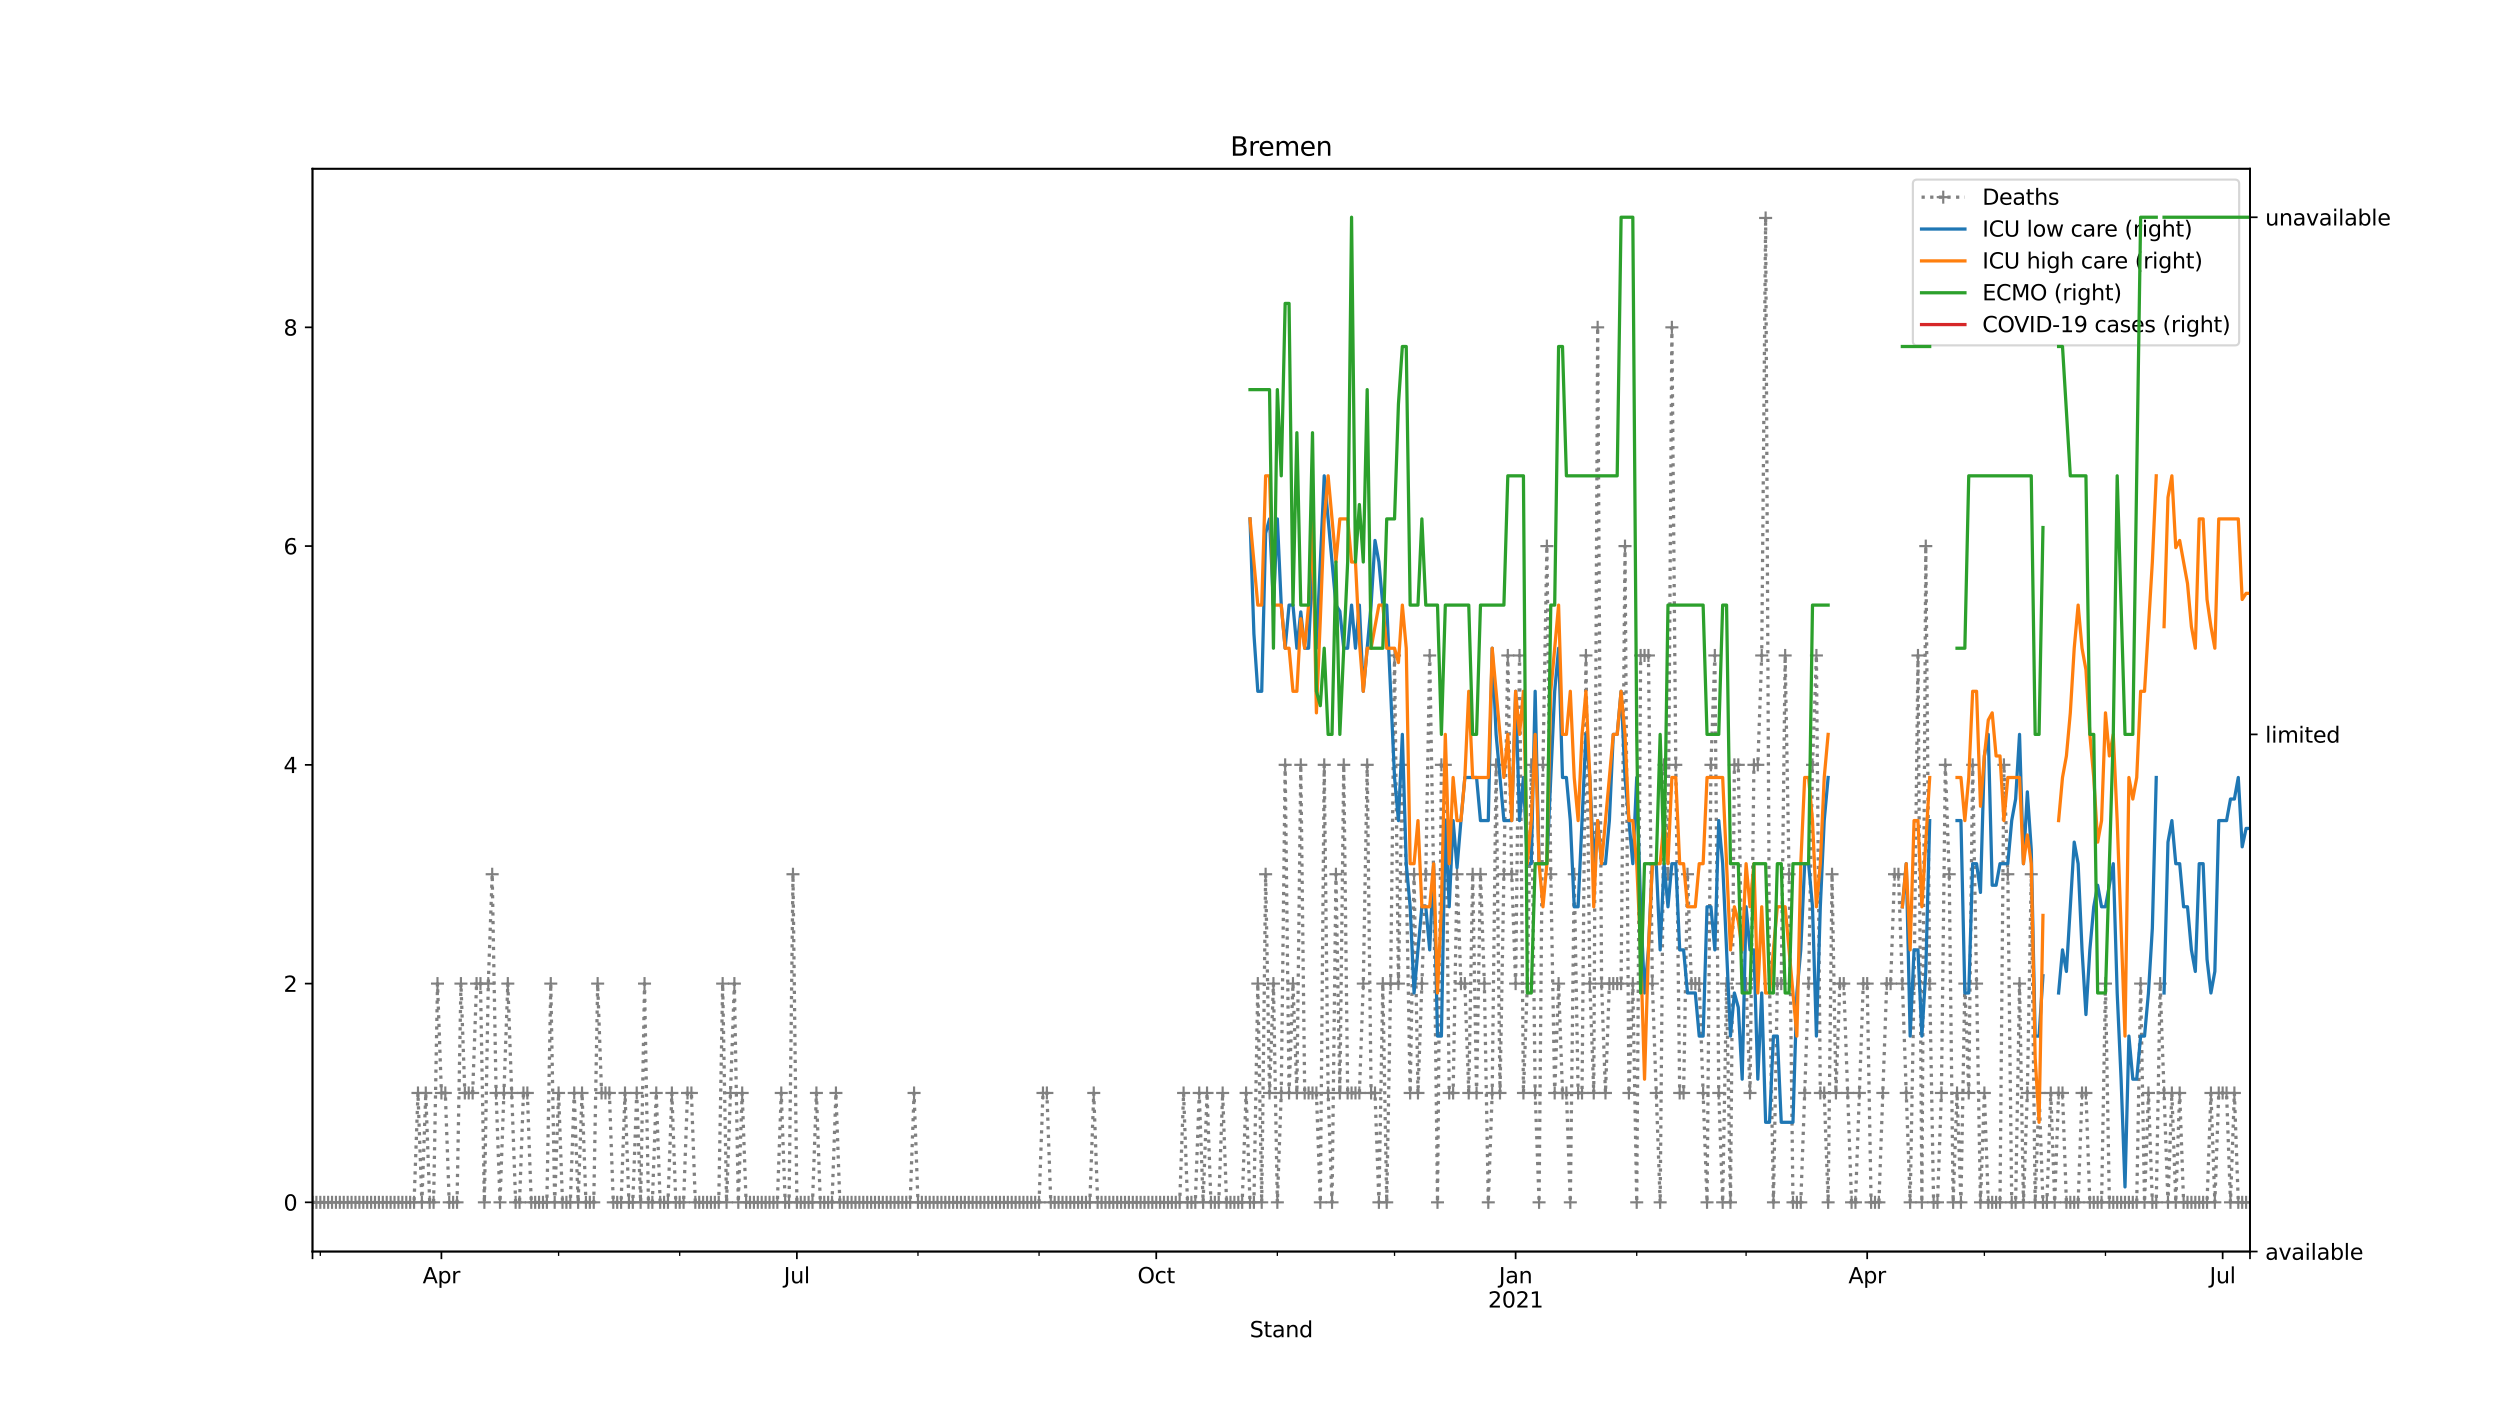 <?xml version="1.0" encoding="utf-8" standalone="no"?>
<!DOCTYPE svg PUBLIC "-//W3C//DTD SVG 1.1//EN"
  "http://www.w3.org/Graphics/SVG/1.1/DTD/svg11.dtd">
<svg height="648pt" version="1.1" viewBox="0 0 1152 648" width="1152pt" xmlns="http://www.w3.org/2000/svg" xmlns:xlink="http://www.w3.org/1999/xlink">
 <defs>
  <style type="text/css">*{stroke-linecap:butt;stroke-linejoin:round;}</style>
 </defs>
 <g id="figure_1">
  <g id="patch_1">
   <path d="M 0 648 
L 1152 648 
L 1152 0 
L 0 0 
z
" style="fill:#ffffff;"/>
  </g>
  <g id="axes_1">
   <g id="patch_2">
    <path d="M 144 576.72 
L 1036.8 576.72 
L 1036.8 77.76 
L 144 77.76 
z
" style="fill:#ffffff;"/>
   </g>
   <g id="matplotlib.axis_1">
    <g id="xtick_1">
     <g id="line2d_1">
      <defs>
       <path d="M 0 0 
L 0 3.5 
" id="m7b33197b07" style="stroke:#000000;stroke-width:0.8;"/>
      </defs>
      <g>
       <use style="stroke:#000000;stroke-width:0.8;" x="144" xlink:href="#m7b33197b07" y="576.72"/>
      </g>
     </g>
    </g>
    <g id="xtick_2">
     <g id="line2d_2">
      <g>
       <use style="stroke:#000000;stroke-width:0.8;" x="203.4" xlink:href="#m7b33197b07" y="576.72"/>
      </g>
     </g>
     <g id="text_1">
      <!-- Apr -->
      <g transform="translate(194.75 591.318)scale(0.1 -0.1)">
       <defs>
        <path d="M 2188 4044 
L 1331 1722 
L 3047 1722 
L 2188 4044 
z
M 1831 4666 
L 2547 4666 
L 4325 0 
L 3669 0 
L 3244 1197 
L 1141 1197 
L 716 0 
L 50 0 
L 1831 4666 
z
" id="DejaVuSans-41" transform="scale(0.016)"/>
        <path d="M 1159 525 
L 1159 -1331 
L 581 -1331 
L 581 3500 
L 1159 3500 
L 1159 2969 
Q 1341 3281 1617 3432 
Q 1894 3584 2278 3584 
Q 2916 3584 3314 3078 
Q 3713 2572 3713 1747 
Q 3713 922 3314 415 
Q 2916 -91 2278 -91 
Q 1894 -91 1617 61 
Q 1341 213 1159 525 
z
M 3116 1747 
Q 3116 2381 2855 2742 
Q 2594 3103 2138 3103 
Q 1681 3103 1420 2742 
Q 1159 2381 1159 1747 
Q 1159 1113 1420 752 
Q 1681 391 2138 391 
Q 2594 391 2855 752 
Q 3116 1113 3116 1747 
z
" id="DejaVuSans-70" transform="scale(0.016)"/>
        <path d="M 2631 2963 
Q 2534 3019 2420 3045 
Q 2306 3072 2169 3072 
Q 1681 3072 1420 2755 
Q 1159 2438 1159 1844 
L 1159 0 
L 581 0 
L 581 3500 
L 1159 3500 
L 1159 2956 
Q 1341 3275 1631 3429 
Q 1922 3584 2338 3584 
Q 2397 3584 2469 3576 
Q 2541 3569 2628 3553 
L 2631 2963 
z
" id="DejaVuSans-72" transform="scale(0.016)"/>
       </defs>
       <use xlink:href="#DejaVuSans-41"/>
       <use x="68.408" xlink:href="#DejaVuSans-70"/>
       <use x="131.885" xlink:href="#DejaVuSans-72"/>
      </g>
     </g>
    </g>
    <g id="xtick_3">
     <g id="line2d_3">
      <g>
       <use style="stroke:#000000;stroke-width:0.8;" x="367.2" xlink:href="#m7b33197b07" y="576.72"/>
      </g>
     </g>
     <g id="text_2">
      <!-- Jul -->
      <g transform="translate(361.167 591.318)scale(0.1 -0.1)">
       <defs>
        <path d="M 628 4666 
L 1259 4666 
L 1259 325 
Q 1259 -519 939 -900 
Q 619 -1281 -91 -1281 
L -331 -1281 
L -331 -750 
L -134 -750 
Q 284 -750 456 -515 
Q 628 -281 628 325 
L 628 4666 
z
" id="DejaVuSans-4a" transform="scale(0.016)"/>
        <path d="M 544 1381 
L 544 3500 
L 1119 3500 
L 1119 1403 
Q 1119 906 1312 657 
Q 1506 409 1894 409 
Q 2359 409 2629 706 
Q 2900 1003 2900 1516 
L 2900 3500 
L 3475 3500 
L 3475 0 
L 2900 0 
L 2900 538 
Q 2691 219 2414 64 
Q 2138 -91 1772 -91 
Q 1169 -91 856 284 
Q 544 659 544 1381 
z
M 1991 3584 
L 1991 3584 
z
" id="DejaVuSans-75" transform="scale(0.016)"/>
        <path d="M 603 4863 
L 1178 4863 
L 1178 0 
L 603 0 
L 603 4863 
z
" id="DejaVuSans-6c" transform="scale(0.016)"/>
       </defs>
       <use xlink:href="#DejaVuSans-4a"/>
       <use x="29.492" xlink:href="#DejaVuSans-75"/>
       <use x="92.871" xlink:href="#DejaVuSans-6c"/>
      </g>
     </g>
    </g>
    <g id="xtick_4">
     <g id="line2d_4">
      <g>
       <use style="stroke:#000000;stroke-width:0.8;" x="532.8" xlink:href="#m7b33197b07" y="576.72"/>
      </g>
     </g>
     <g id="text_3">
      <!-- Oct -->
      <g transform="translate(524.155 591.318)scale(0.1 -0.1)">
       <defs>
        <path d="M 2522 4238 
Q 1834 4238 1429 3725 
Q 1025 3213 1025 2328 
Q 1025 1447 1429 934 
Q 1834 422 2522 422 
Q 3209 422 3611 934 
Q 4013 1447 4013 2328 
Q 4013 3213 3611 3725 
Q 3209 4238 2522 4238 
z
M 2522 4750 
Q 3503 4750 4090 4092 
Q 4678 3434 4678 2328 
Q 4678 1225 4090 567 
Q 3503 -91 2522 -91 
Q 1538 -91 948 565 
Q 359 1222 359 2328 
Q 359 3434 948 4092 
Q 1538 4750 2522 4750 
z
" id="DejaVuSans-4f" transform="scale(0.016)"/>
        <path d="M 3122 3366 
L 3122 2828 
Q 2878 2963 2633 3030 
Q 2388 3097 2138 3097 
Q 1578 3097 1268 2742 
Q 959 2388 959 1747 
Q 959 1106 1268 751 
Q 1578 397 2138 397 
Q 2388 397 2633 464 
Q 2878 531 3122 666 
L 3122 134 
Q 2881 22 2623 -34 
Q 2366 -91 2075 -91 
Q 1284 -91 818 406 
Q 353 903 353 1747 
Q 353 2603 823 3093 
Q 1294 3584 2113 3584 
Q 2378 3584 2631 3529 
Q 2884 3475 3122 3366 
z
" id="DejaVuSans-63" transform="scale(0.016)"/>
        <path d="M 1172 4494 
L 1172 3500 
L 2356 3500 
L 2356 3053 
L 1172 3053 
L 1172 1153 
Q 1172 725 1289 603 
Q 1406 481 1766 481 
L 2356 481 
L 2356 0 
L 1766 0 
Q 1100 0 847 248 
Q 594 497 594 1153 
L 594 3053 
L 172 3053 
L 172 3500 
L 594 3500 
L 594 4494 
L 1172 4494 
z
" id="DejaVuSans-74" transform="scale(0.016)"/>
       </defs>
       <use xlink:href="#DejaVuSans-4f"/>
       <use x="78.711" xlink:href="#DejaVuSans-63"/>
       <use x="133.691" xlink:href="#DejaVuSans-74"/>
      </g>
     </g>
    </g>
    <g id="xtick_5">
     <g id="line2d_5">
      <g>
       <use style="stroke:#000000;stroke-width:0.8;" x="698.4" xlink:href="#m7b33197b07" y="576.72"/>
      </g>
     </g>
     <g id="text_4">
      <!-- Jan -->
      <g transform="translate(690.692 591.318)scale(0.1 -0.1)">
       <defs>
        <path d="M 2194 1759 
Q 1497 1759 1228 1600 
Q 959 1441 959 1056 
Q 959 750 1161 570 
Q 1363 391 1709 391 
Q 2188 391 2477 730 
Q 2766 1069 2766 1631 
L 2766 1759 
L 2194 1759 
z
M 3341 1997 
L 3341 0 
L 2766 0 
L 2766 531 
Q 2569 213 2275 61 
Q 1981 -91 1556 -91 
Q 1019 -91 701 211 
Q 384 513 384 1019 
Q 384 1609 779 1909 
Q 1175 2209 1959 2209 
L 2766 2209 
L 2766 2266 
Q 2766 2663 2505 2880 
Q 2244 3097 1772 3097 
Q 1472 3097 1187 3025 
Q 903 2953 641 2809 
L 641 3341 
Q 956 3463 1253 3523 
Q 1550 3584 1831 3584 
Q 2591 3584 2966 3190 
Q 3341 2797 3341 1997 
z
" id="DejaVuSans-61" transform="scale(0.016)"/>
        <path d="M 3513 2113 
L 3513 0 
L 2938 0 
L 2938 2094 
Q 2938 2591 2744 2837 
Q 2550 3084 2163 3084 
Q 1697 3084 1428 2787 
Q 1159 2491 1159 1978 
L 1159 0 
L 581 0 
L 581 3500 
L 1159 3500 
L 1159 2956 
Q 1366 3272 1645 3428 
Q 1925 3584 2291 3584 
Q 2894 3584 3203 3211 
Q 3513 2838 3513 2113 
z
" id="DejaVuSans-6e" transform="scale(0.016)"/>
       </defs>
       <use xlink:href="#DejaVuSans-4a"/>
       <use x="29.492" xlink:href="#DejaVuSans-61"/>
       <use x="90.771" xlink:href="#DejaVuSans-6e"/>
      </g>
      <!-- 2021 -->
      <g transform="translate(685.675 602.516)scale(0.1 -0.1)">
       <defs>
        <path d="M 1228 531 
L 3431 531 
L 3431 0 
L 469 0 
L 469 531 
Q 828 903 1448 1529 
Q 2069 2156 2228 2338 
Q 2531 2678 2651 2914 
Q 2772 3150 2772 3378 
Q 2772 3750 2511 3984 
Q 2250 4219 1831 4219 
Q 1534 4219 1204 4116 
Q 875 4013 500 3803 
L 500 4441 
Q 881 4594 1212 4672 
Q 1544 4750 1819 4750 
Q 2544 4750 2975 4387 
Q 3406 4025 3406 3419 
Q 3406 3131 3298 2873 
Q 3191 2616 2906 2266 
Q 2828 2175 2409 1742 
Q 1991 1309 1228 531 
z
" id="DejaVuSans-32" transform="scale(0.016)"/>
        <path d="M 2034 4250 
Q 1547 4250 1301 3770 
Q 1056 3291 1056 2328 
Q 1056 1369 1301 889 
Q 1547 409 2034 409 
Q 2525 409 2770 889 
Q 3016 1369 3016 2328 
Q 3016 3291 2770 3770 
Q 2525 4250 2034 4250 
z
M 2034 4750 
Q 2819 4750 3233 4129 
Q 3647 3509 3647 2328 
Q 3647 1150 3233 529 
Q 2819 -91 2034 -91 
Q 1250 -91 836 529 
Q 422 1150 422 2328 
Q 422 3509 836 4129 
Q 1250 4750 2034 4750 
z
" id="DejaVuSans-30" transform="scale(0.016)"/>
        <path d="M 794 531 
L 1825 531 
L 1825 4091 
L 703 3866 
L 703 4441 
L 1819 4666 
L 2450 4666 
L 2450 531 
L 3481 531 
L 3481 0 
L 794 0 
L 794 531 
z
" id="DejaVuSans-31" transform="scale(0.016)"/>
       </defs>
       <use xlink:href="#DejaVuSans-32"/>
       <use x="63.623" xlink:href="#DejaVuSans-30"/>
       <use x="127.246" xlink:href="#DejaVuSans-32"/>
       <use x="190.869" xlink:href="#DejaVuSans-31"/>
      </g>
     </g>
    </g>
    <g id="xtick_6">
     <g id="line2d_6">
      <g>
       <use style="stroke:#000000;stroke-width:0.8;" x="860.4" xlink:href="#m7b33197b07" y="576.72"/>
      </g>
     </g>
     <g id="text_5">
      <!-- Apr -->
      <g transform="translate(851.75 591.318)scale(0.1 -0.1)">
       <use xlink:href="#DejaVuSans-41"/>
       <use x="68.408" xlink:href="#DejaVuSans-70"/>
       <use x="131.885" xlink:href="#DejaVuSans-72"/>
      </g>
     </g>
    </g>
    <g id="xtick_7">
     <g id="line2d_7">
      <g>
       <use style="stroke:#000000;stroke-width:0.8;" x="1024.2" xlink:href="#m7b33197b07" y="576.72"/>
      </g>
     </g>
     <g id="text_6">
      <!-- Jul -->
      <g transform="translate(1018.167 591.318)scale(0.1 -0.1)">
       <use xlink:href="#DejaVuSans-4a"/>
       <use x="29.492" xlink:href="#DejaVuSans-75"/>
       <use x="92.871" xlink:href="#DejaVuSans-6c"/>
      </g>
     </g>
    </g>
    <g id="xtick_8">
     <g id="line2d_8">
      <g>
       <use style="stroke:#000000;stroke-width:0.8;" x="1036.8" xlink:href="#m7b33197b07" y="576.72"/>
      </g>
     </g>
    </g>
    <g id="xtick_9">
     <g id="line2d_9">
      <defs>
       <path d="M 0 0 
L 0 2 
" id="m82fb047717" style="stroke:#000000;stroke-width:0.6;"/>
      </defs>
      <g>
       <use style="stroke:#000000;stroke-width:0.6;" x="147.6" xlink:href="#m82fb047717" y="576.72"/>
      </g>
     </g>
    </g>
    <g id="xtick_10">
     <g id="line2d_10">
      <g>
       <use style="stroke:#000000;stroke-width:0.6;" x="257.4" xlink:href="#m82fb047717" y="576.72"/>
      </g>
     </g>
    </g>
    <g id="xtick_11">
     <g id="line2d_11">
      <g>
       <use style="stroke:#000000;stroke-width:0.6;" x="313.2" xlink:href="#m82fb047717" y="576.72"/>
      </g>
     </g>
    </g>
    <g id="xtick_12">
     <g id="line2d_12">
      <g>
       <use style="stroke:#000000;stroke-width:0.6;" x="423" xlink:href="#m82fb047717" y="576.72"/>
      </g>
     </g>
    </g>
    <g id="xtick_13">
     <g id="line2d_13">
      <g>
       <use style="stroke:#000000;stroke-width:0.6;" x="478.8" xlink:href="#m82fb047717" y="576.72"/>
      </g>
     </g>
    </g>
    <g id="xtick_14">
     <g id="line2d_14">
      <g>
       <use style="stroke:#000000;stroke-width:0.6;" x="588.6" xlink:href="#m82fb047717" y="576.72"/>
      </g>
     </g>
    </g>
    <g id="xtick_15">
     <g id="line2d_15">
      <g>
       <use style="stroke:#000000;stroke-width:0.6;" x="642.6" xlink:href="#m82fb047717" y="576.72"/>
      </g>
     </g>
    </g>
    <g id="xtick_16">
     <g id="line2d_16">
      <g>
       <use style="stroke:#000000;stroke-width:0.6;" x="754.2" xlink:href="#m82fb047717" y="576.72"/>
      </g>
     </g>
    </g>
    <g id="xtick_17">
     <g id="line2d_17">
      <g>
       <use style="stroke:#000000;stroke-width:0.6;" x="804.6" xlink:href="#m82fb047717" y="576.72"/>
      </g>
     </g>
    </g>
    <g id="xtick_18">
     <g id="line2d_18">
      <g>
       <use style="stroke:#000000;stroke-width:0.6;" x="914.4" xlink:href="#m82fb047717" y="576.72"/>
      </g>
     </g>
    </g>
    <g id="xtick_19">
     <g id="line2d_19">
      <g>
       <use style="stroke:#000000;stroke-width:0.6;" x="970.2" xlink:href="#m82fb047717" y="576.72"/>
      </g>
     </g>
    </g>
    <g id="text_7">
     <!-- Stand -->
     <g transform="translate(575.859 616.194)scale(0.1 -0.1)">
      <defs>
       <path d="M 3425 4513 
L 3425 3897 
Q 3066 4069 2747 4153 
Q 2428 4238 2131 4238 
Q 1616 4238 1336 4038 
Q 1056 3838 1056 3469 
Q 1056 3159 1242 3001 
Q 1428 2844 1947 2747 
L 2328 2669 
Q 3034 2534 3370 2195 
Q 3706 1856 3706 1288 
Q 3706 609 3251 259 
Q 2797 -91 1919 -91 
Q 1588 -91 1214 -16 
Q 841 59 441 206 
L 441 856 
Q 825 641 1194 531 
Q 1563 422 1919 422 
Q 2459 422 2753 634 
Q 3047 847 3047 1241 
Q 3047 1584 2836 1778 
Q 2625 1972 2144 2069 
L 1759 2144 
Q 1053 2284 737 2584 
Q 422 2884 422 3419 
Q 422 4038 858 4394 
Q 1294 4750 2059 4750 
Q 2388 4750 2728 4690 
Q 3069 4631 3425 4513 
z
" id="DejaVuSans-53" transform="scale(0.016)"/>
       <path d="M 2906 2969 
L 2906 4863 
L 3481 4863 
L 3481 0 
L 2906 0 
L 2906 525 
Q 2725 213 2448 61 
Q 2172 -91 1784 -91 
Q 1150 -91 751 415 
Q 353 922 353 1747 
Q 353 2572 751 3078 
Q 1150 3584 1784 3584 
Q 2172 3584 2448 3432 
Q 2725 3281 2906 2969 
z
M 947 1747 
Q 947 1113 1208 752 
Q 1469 391 1925 391 
Q 2381 391 2643 752 
Q 2906 1113 2906 1747 
Q 2906 2381 2643 2742 
Q 2381 3103 1925 3103 
Q 1469 3103 1208 2742 
Q 947 2381 947 1747 
z
" id="DejaVuSans-64" transform="scale(0.016)"/>
      </defs>
      <use xlink:href="#DejaVuSans-53"/>
      <use x="63.477" xlink:href="#DejaVuSans-74"/>
      <use x="102.686" xlink:href="#DejaVuSans-61"/>
      <use x="163.965" xlink:href="#DejaVuSans-6e"/>
      <use x="227.344" xlink:href="#DejaVuSans-64"/>
     </g>
    </g>
   </g>
   <g id="matplotlib.axis_2">
    <g id="ytick_1">
     <g id="line2d_20">
      <defs>
       <path d="M 0 0 
L -3.5 0 
" id="mfe0e24b7ac" style="stroke:#000000;stroke-width:0.8;"/>
      </defs>
      <g>
       <use style="stroke:#000000;stroke-width:0.8;" x="144" xlink:href="#mfe0e24b7ac" y="554.04"/>
      </g>
     </g>
     <g id="text_8">
      <!-- 0 -->
      <g transform="translate(130.637 557.839)scale(0.1 -0.1)">
       <use xlink:href="#DejaVuSans-30"/>
      </g>
     </g>
    </g>
    <g id="ytick_2">
     <g id="line2d_21">
      <g>
       <use style="stroke:#000000;stroke-width:0.8;" x="144" xlink:href="#mfe0e24b7ac" y="453.24"/>
      </g>
     </g>
     <g id="text_9">
      <!-- 2 -->
      <g transform="translate(130.637 457.039)scale(0.1 -0.1)">
       <use xlink:href="#DejaVuSans-32"/>
      </g>
     </g>
    </g>
    <g id="ytick_3">
     <g id="line2d_22">
      <g>
       <use style="stroke:#000000;stroke-width:0.8;" x="144" xlink:href="#mfe0e24b7ac" y="352.44"/>
      </g>
     </g>
     <g id="text_10">
      <!-- 4 -->
      <g transform="translate(130.637 356.239)scale(0.1 -0.1)">
       <defs>
        <path d="M 2419 4116 
L 825 1625 
L 2419 1625 
L 2419 4116 
z
M 2253 4666 
L 3047 4666 
L 3047 1625 
L 3713 1625 
L 3713 1100 
L 3047 1100 
L 3047 0 
L 2419 0 
L 2419 1100 
L 313 1100 
L 313 1709 
L 2253 4666 
z
" id="DejaVuSans-34" transform="scale(0.016)"/>
       </defs>
       <use xlink:href="#DejaVuSans-34"/>
      </g>
     </g>
    </g>
    <g id="ytick_4">
     <g id="line2d_23">
      <g>
       <use style="stroke:#000000;stroke-width:0.8;" x="144" xlink:href="#mfe0e24b7ac" y="251.64"/>
      </g>
     </g>
     <g id="text_11">
      <!-- 6 -->
      <g transform="translate(130.637 255.439)scale(0.1 -0.1)">
       <defs>
        <path d="M 2113 2584 
Q 1688 2584 1439 2293 
Q 1191 2003 1191 1497 
Q 1191 994 1439 701 
Q 1688 409 2113 409 
Q 2538 409 2786 701 
Q 3034 994 3034 1497 
Q 3034 2003 2786 2293 
Q 2538 2584 2113 2584 
z
M 3366 4563 
L 3366 3988 
Q 3128 4100 2886 4159 
Q 2644 4219 2406 4219 
Q 1781 4219 1451 3797 
Q 1122 3375 1075 2522 
Q 1259 2794 1537 2939 
Q 1816 3084 2150 3084 
Q 2853 3084 3261 2657 
Q 3669 2231 3669 1497 
Q 3669 778 3244 343 
Q 2819 -91 2113 -91 
Q 1303 -91 875 529 
Q 447 1150 447 2328 
Q 447 3434 972 4092 
Q 1497 4750 2381 4750 
Q 2619 4750 2861 4703 
Q 3103 4656 3366 4563 
z
" id="DejaVuSans-36" transform="scale(0.016)"/>
       </defs>
       <use xlink:href="#DejaVuSans-36"/>
      </g>
     </g>
    </g>
    <g id="ytick_5">
     <g id="line2d_24">
      <g>
       <use style="stroke:#000000;stroke-width:0.8;" x="144" xlink:href="#mfe0e24b7ac" y="150.84"/>
      </g>
     </g>
     <g id="text_12">
      <!-- 8 -->
      <g transform="translate(130.637 154.639)scale(0.1 -0.1)">
       <defs>
        <path d="M 2034 2216 
Q 1584 2216 1326 1975 
Q 1069 1734 1069 1313 
Q 1069 891 1326 650 
Q 1584 409 2034 409 
Q 2484 409 2743 651 
Q 3003 894 3003 1313 
Q 3003 1734 2745 1975 
Q 2488 2216 2034 2216 
z
M 1403 2484 
Q 997 2584 770 2862 
Q 544 3141 544 3541 
Q 544 4100 942 4425 
Q 1341 4750 2034 4750 
Q 2731 4750 3128 4425 
Q 3525 4100 3525 3541 
Q 3525 3141 3298 2862 
Q 3072 2584 2669 2484 
Q 3125 2378 3379 2068 
Q 3634 1759 3634 1313 
Q 3634 634 3220 271 
Q 2806 -91 2034 -91 
Q 1263 -91 848 271 
Q 434 634 434 1313 
Q 434 1759 690 2068 
Q 947 2378 1403 2484 
z
M 1172 3481 
Q 1172 3119 1398 2916 
Q 1625 2713 2034 2713 
Q 2441 2713 2670 2916 
Q 2900 3119 2900 3481 
Q 2900 3844 2670 4047 
Q 2441 4250 2034 4250 
Q 1625 4250 1398 4047 
Q 1172 3844 1172 3481 
z
" id="DejaVuSans-38" transform="scale(0.016)"/>
       </defs>
       <use xlink:href="#DejaVuSans-38"/>
      </g>
     </g>
    </g>
   </g>
   <g id="line2d_25">
    <path clip-path="url(#pf67c0db711)" d="M 144 554.04 
L 190.8 554.04 
L 192.6 503.64 
L 194.4 554.04 
L 196.2 503.64 
L 198 554.04 
L 199.8 554.04 
L 201.6 453.24 
L 203.4 503.64 
L 205.2 503.64 
L 207 554.04 
L 210.6 554.04 
L 212.4 453.24 
L 214.2 503.64 
L 217.8 503.64 
L 219.6 453.24 
L 221.4 453.24 
L 223.2 554.04 
L 225 453.24 
L 226.8 402.84 
L 228.6 503.64 
L 230.4 554.04 
L 234 453.24 
L 237.6 554.04 
L 239.4 554.04 
L 241.2 503.64 
L 243 503.64 
L 244.8 554.04 
L 252 554.04 
L 253.8 453.24 
L 255.6 554.04 
L 257.4 503.64 
L 259.2 554.04 
L 262.8 554.04 
L 264.6 503.64 
L 266.4 554.04 
L 268.2 503.64 
L 270 554.04 
L 273.6 554.04 
L 275.4 453.24 
L 277.2 503.64 
L 280.8 503.64 
L 282.6 554.04 
L 286.2 554.04 
L 288 503.64 
L 289.8 554.04 
L 291.6 554.04 
L 293.4 503.64 
L 295.2 554.04 
L 297 453.24 
L 298.8 554.04 
L 300.6 554.04 
L 302.4 503.64 
L 304.2 554.04 
L 307.8 554.04 
L 309.6 503.64 
L 311.4 554.04 
L 315 554.04 
L 316.8 503.64 
L 318.6 503.64 
L 320.4 554.04 
L 331.2 554.04 
L 333 453.24 
L 334.8 554.04 
L 338.4 453.24 
L 340.2 554.04 
L 342 503.64 
L 343.8 554.04 
L 358.2 554.04 
L 360 503.64 
L 361.8 554.04 
L 363.6 554.04 
L 365.4 402.84 
L 367.2 554.04 
L 374.4 554.04 
L 376.2 503.64 
L 378 554.04 
L 383.4 554.04 
L 385.2 503.64 
L 387 554.04 
L 419.4 554.04 
L 421.2 503.64 
L 423 554.04 
L 478.8 554.04 
L 480.6 503.64 
L 482.4 503.64 
L 484.2 554.04 
L 502.2 554.04 
L 504 503.64 
L 505.8 554.04 
L 543.6 554.04 
L 545.4 503.64 
L 547.2 554.04 
L 550.8 554.04 
L 552.6 503.64 
L 554.4 554.04 
L 556.2 503.64 
L 558 554.04 
L 561.6 554.04 
L 563.4 503.64 
L 565.2 554.04 
L 572.4 554.04 
L 574.2 503.64 
L 576 554.04 
L 577.8 554.04 
L 579.6 453.24 
L 581.4 554.04 
L 583.2 402.84 
L 585 503.64 
L 586.8 453.24 
L 588.6 554.04 
L 590.4 503.64 
L 592.2 352.44 
L 594 503.64 
L 595.8 453.24 
L 597.6 503.64 
L 599.4 352.44 
L 601.2 503.64 
L 606.6 503.64 
L 608.4 554.04 
L 610.2 352.44 
L 612 503.64 
L 613.8 554.04 
L 615.6 402.84 
L 617.4 503.64 
L 619.2 352.44 
L 621 503.64 
L 626.4 503.64 
L 628.2 453.24 
L 630 352.44 
L 631.8 503.64 
L 633.6 503.64 
L 635.4 554.04 
L 637.2 453.24 
L 639 554.04 
L 640.8 453.24 
L 642.6 302.04 
L 644.4 453.24 
L 646.2 352.44 
L 648 402.84 
L 649.8 503.64 
L 651.6 402.84 
L 653.4 503.64 
L 657 402.84 
L 658.8 302.04 
L 660.6 402.84 
L 662.4 554.04 
L 664.2 352.44 
L 666 352.44 
L 667.8 503.64 
L 669.6 503.64 
L 671.4 402.84 
L 673.2 453.24 
L 675 453.24 
L 676.8 503.64 
L 678.6 402.84 
L 680.4 503.64 
L 682.2 402.84 
L 684 453.24 
L 685.8 554.04 
L 687.6 503.64 
L 689.4 352.44 
L 691.2 503.64 
L 694.8 302.04 
L 696.6 402.84 
L 698.4 453.24 
L 700.2 302.04 
L 702 503.64 
L 703.8 453.24 
L 705.6 352.44 
L 707.4 503.64 
L 709.2 554.04 
L 711 352.44 
L 712.8 251.64 
L 714.6 402.84 
L 716.4 503.64 
L 718.2 453.24 
L 720 503.64 
L 721.8 503.64 
L 723.6 554.04 
L 725.4 402.84 
L 727.2 503.64 
L 729 503.64 
L 730.8 302.04 
L 732.6 453.24 
L 734.4 503.64 
L 736.2 150.84 
L 738 453.24 
L 739.8 503.64 
L 741.6 453.24 
L 747 453.24 
L 748.8 251.64 
L 750.6 503.64 
L 752.4 453.24 
L 754.2 554.04 
L 756 302.04 
L 759.6 302.04 
L 761.4 453.24 
L 765 554.04 
L 766.8 352.44 
L 768.6 402.84 
L 770.4 150.84 
L 772.2 352.44 
L 774 503.64 
L 775.8 503.64 
L 777.6 402.84 
L 779.4 453.24 
L 783 453.24 
L 786.6 554.04 
L 788.4 352.44 
L 790.2 302.04 
L 792 503.64 
L 793.8 554.04 
L 795.6 453.24 
L 797.4 554.04 
L 799.2 352.44 
L 801 352.44 
L 802.8 453.24 
L 804.6 453.24 
L 806.4 503.64 
L 808.2 352.44 
L 810 352.44 
L 811.8 302.04 
L 813.6 100.44 
L 815.4 453.24 
L 817.2 554.04 
L 819 453.24 
L 820.8 453.24 
L 822.6 302.04 
L 824.4 402.84 
L 826.2 554.04 
L 829.8 554.04 
L 833.4 453.24 
L 835.2 352.44 
L 837 302.04 
L 838.8 503.64 
L 840.6 503.64 
L 842.4 554.04 
L 844.2 402.84 
L 846 503.64 
L 847.8 453.24 
L 849.6 453.24 
L 853.2 554.04 
L 855 554.04 
L 858.6 453.24 
L 860.4 453.24 
L 862.2 554.04 
L 865.8 554.04 
L 869.4 453.24 
L 871.2 453.24 
L 873 402.84 
L 874.8 402.84 
L 880.2 554.04 
L 882 453.24 
L 883.8 302.04 
L 885.6 554.04 
L 887.4 251.64 
L 889.2 453.24 
L 891 554.04 
L 892.8 554.04 
L 894.6 503.64 
L 896.4 352.44 
L 898.2 402.84 
L 900 554.04 
L 901.8 503.64 
L 903.6 554.04 
L 905.4 453.24 
L 907.2 503.64 
L 909 352.44 
L 912.6 554.04 
L 914.4 503.64 
L 916.2 554.04 
L 921.6 554.04 
L 923.4 352.44 
L 925.2 402.84 
L 927 554.04 
L 928.8 554.04 
L 930.6 453.24 
L 932.4 554.04 
L 934.2 503.64 
L 936 402.84 
L 937.8 554.04 
L 939.6 503.64 
L 941.4 554.04 
L 943.2 554.04 
L 945 503.64 
L 946.8 554.04 
L 948.6 503.64 
L 950.4 503.64 
L 952.2 554.04 
L 957.6 554.04 
L 959.4 503.64 
L 961.2 503.64 
L 963 554.04 
L 968.4 554.04 
L 970.2 453.24 
L 972 554.04 
L 984.6 554.04 
L 986.4 453.24 
L 988.2 554.04 
L 990 503.64 
L 991.8 554.04 
L 993.6 554.04 
L 995.4 453.24 
L 999 554.04 
L 1000.8 503.64 
L 1002.6 554.04 
L 1004.4 503.64 
L 1006.2 554.04 
L 1017 554.04 
L 1018.8 503.64 
L 1020.6 554.04 
L 1022.4 503.64 
L 1026 503.64 
L 1027.8 554.04 
L 1029.6 503.64 
L 1031.4 554.04 
L 1036.8 554.04 
L 1036.8 554.04 
" style="fill:none;stroke:#808080;stroke-dasharray:1.5,2.475;stroke-dashoffset:0;stroke-width:1.5;"/>
    <defs>
     <path d="M -3 0 
L 3 0 
M 0 3 
L 0 -3 
" id="m9e8ab92cc6" style="stroke:#808080;"/>
    </defs>
    <g clip-path="url(#pf67c0db711)">
     <use style="fill:#808080;stroke:#808080;" x="144" xlink:href="#m9e8ab92cc6" y="554.04"/>
     <use style="fill:#808080;stroke:#808080;" x="145.8" xlink:href="#m9e8ab92cc6" y="554.04"/>
     <use style="fill:#808080;stroke:#808080;" x="147.6" xlink:href="#m9e8ab92cc6" y="554.04"/>
     <use style="fill:#808080;stroke:#808080;" x="149.4" xlink:href="#m9e8ab92cc6" y="554.04"/>
     <use style="fill:#808080;stroke:#808080;" x="151.2" xlink:href="#m9e8ab92cc6" y="554.04"/>
     <use style="fill:#808080;stroke:#808080;" x="153" xlink:href="#m9e8ab92cc6" y="554.04"/>
     <use style="fill:#808080;stroke:#808080;" x="154.8" xlink:href="#m9e8ab92cc6" y="554.04"/>
     <use style="fill:#808080;stroke:#808080;" x="156.6" xlink:href="#m9e8ab92cc6" y="554.04"/>
     <use style="fill:#808080;stroke:#808080;" x="158.4" xlink:href="#m9e8ab92cc6" y="554.04"/>
     <use style="fill:#808080;stroke:#808080;" x="160.2" xlink:href="#m9e8ab92cc6" y="554.04"/>
     <use style="fill:#808080;stroke:#808080;" x="162" xlink:href="#m9e8ab92cc6" y="554.04"/>
     <use style="fill:#808080;stroke:#808080;" x="163.8" xlink:href="#m9e8ab92cc6" y="554.04"/>
     <use style="fill:#808080;stroke:#808080;" x="165.6" xlink:href="#m9e8ab92cc6" y="554.04"/>
     <use style="fill:#808080;stroke:#808080;" x="167.4" xlink:href="#m9e8ab92cc6" y="554.04"/>
     <use style="fill:#808080;stroke:#808080;" x="169.2" xlink:href="#m9e8ab92cc6" y="554.04"/>
     <use style="fill:#808080;stroke:#808080;" x="171" xlink:href="#m9e8ab92cc6" y="554.04"/>
     <use style="fill:#808080;stroke:#808080;" x="172.8" xlink:href="#m9e8ab92cc6" y="554.04"/>
     <use style="fill:#808080;stroke:#808080;" x="174.6" xlink:href="#m9e8ab92cc6" y="554.04"/>
     <use style="fill:#808080;stroke:#808080;" x="176.4" xlink:href="#m9e8ab92cc6" y="554.04"/>
     <use style="fill:#808080;stroke:#808080;" x="178.2" xlink:href="#m9e8ab92cc6" y="554.04"/>
     <use style="fill:#808080;stroke:#808080;" x="180" xlink:href="#m9e8ab92cc6" y="554.04"/>
     <use style="fill:#808080;stroke:#808080;" x="181.8" xlink:href="#m9e8ab92cc6" y="554.04"/>
     <use style="fill:#808080;stroke:#808080;" x="183.6" xlink:href="#m9e8ab92cc6" y="554.04"/>
     <use style="fill:#808080;stroke:#808080;" x="185.4" xlink:href="#m9e8ab92cc6" y="554.04"/>
     <use style="fill:#808080;stroke:#808080;" x="187.2" xlink:href="#m9e8ab92cc6" y="554.04"/>
     <use style="fill:#808080;stroke:#808080;" x="189" xlink:href="#m9e8ab92cc6" y="554.04"/>
     <use style="fill:#808080;stroke:#808080;" x="190.8" xlink:href="#m9e8ab92cc6" y="554.04"/>
     <use style="fill:#808080;stroke:#808080;" x="192.6" xlink:href="#m9e8ab92cc6" y="503.64"/>
     <use style="fill:#808080;stroke:#808080;" x="194.4" xlink:href="#m9e8ab92cc6" y="554.04"/>
     <use style="fill:#808080;stroke:#808080;" x="196.2" xlink:href="#m9e8ab92cc6" y="503.64"/>
     <use style="fill:#808080;stroke:#808080;" x="198" xlink:href="#m9e8ab92cc6" y="554.04"/>
     <use style="fill:#808080;stroke:#808080;" x="199.8" xlink:href="#m9e8ab92cc6" y="554.04"/>
     <use style="fill:#808080;stroke:#808080;" x="201.6" xlink:href="#m9e8ab92cc6" y="453.24"/>
     <use style="fill:#808080;stroke:#808080;" x="203.4" xlink:href="#m9e8ab92cc6" y="503.64"/>
     <use style="fill:#808080;stroke:#808080;" x="205.2" xlink:href="#m9e8ab92cc6" y="503.64"/>
     <use style="fill:#808080;stroke:#808080;" x="207" xlink:href="#m9e8ab92cc6" y="554.04"/>
     <use style="fill:#808080;stroke:#808080;" x="208.8" xlink:href="#m9e8ab92cc6" y="554.04"/>
     <use style="fill:#808080;stroke:#808080;" x="210.6" xlink:href="#m9e8ab92cc6" y="554.04"/>
     <use style="fill:#808080;stroke:#808080;" x="212.4" xlink:href="#m9e8ab92cc6" y="453.24"/>
     <use style="fill:#808080;stroke:#808080;" x="214.2" xlink:href="#m9e8ab92cc6" y="503.64"/>
     <use style="fill:#808080;stroke:#808080;" x="216" xlink:href="#m9e8ab92cc6" y="503.64"/>
     <use style="fill:#808080;stroke:#808080;" x="217.8" xlink:href="#m9e8ab92cc6" y="503.64"/>
     <use style="fill:#808080;stroke:#808080;" x="219.6" xlink:href="#m9e8ab92cc6" y="453.24"/>
     <use style="fill:#808080;stroke:#808080;" x="221.4" xlink:href="#m9e8ab92cc6" y="453.24"/>
     <use style="fill:#808080;stroke:#808080;" x="223.2" xlink:href="#m9e8ab92cc6" y="554.04"/>
     <use style="fill:#808080;stroke:#808080;" x="225" xlink:href="#m9e8ab92cc6" y="453.24"/>
     <use style="fill:#808080;stroke:#808080;" x="226.8" xlink:href="#m9e8ab92cc6" y="402.84"/>
     <use style="fill:#808080;stroke:#808080;" x="228.6" xlink:href="#m9e8ab92cc6" y="503.64"/>
     <use style="fill:#808080;stroke:#808080;" x="230.4" xlink:href="#m9e8ab92cc6" y="554.04"/>
     <use style="fill:#808080;stroke:#808080;" x="232.2" xlink:href="#m9e8ab92cc6" y="503.64"/>
     <use style="fill:#808080;stroke:#808080;" x="234" xlink:href="#m9e8ab92cc6" y="453.24"/>
     <use style="fill:#808080;stroke:#808080;" x="235.8" xlink:href="#m9e8ab92cc6" y="503.64"/>
     <use style="fill:#808080;stroke:#808080;" x="237.6" xlink:href="#m9e8ab92cc6" y="554.04"/>
     <use style="fill:#808080;stroke:#808080;" x="239.4" xlink:href="#m9e8ab92cc6" y="554.04"/>
     <use style="fill:#808080;stroke:#808080;" x="241.2" xlink:href="#m9e8ab92cc6" y="503.64"/>
     <use style="fill:#808080;stroke:#808080;" x="243" xlink:href="#m9e8ab92cc6" y="503.64"/>
     <use style="fill:#808080;stroke:#808080;" x="244.8" xlink:href="#m9e8ab92cc6" y="554.04"/>
     <use style="fill:#808080;stroke:#808080;" x="246.6" xlink:href="#m9e8ab92cc6" y="554.04"/>
     <use style="fill:#808080;stroke:#808080;" x="248.4" xlink:href="#m9e8ab92cc6" y="554.04"/>
     <use style="fill:#808080;stroke:#808080;" x="250.2" xlink:href="#m9e8ab92cc6" y="554.04"/>
     <use style="fill:#808080;stroke:#808080;" x="252" xlink:href="#m9e8ab92cc6" y="554.04"/>
     <use style="fill:#808080;stroke:#808080;" x="253.8" xlink:href="#m9e8ab92cc6" y="453.24"/>
     <use style="fill:#808080;stroke:#808080;" x="255.6" xlink:href="#m9e8ab92cc6" y="554.04"/>
     <use style="fill:#808080;stroke:#808080;" x="257.4" xlink:href="#m9e8ab92cc6" y="503.64"/>
     <use style="fill:#808080;stroke:#808080;" x="259.2" xlink:href="#m9e8ab92cc6" y="554.04"/>
     <use style="fill:#808080;stroke:#808080;" x="261" xlink:href="#m9e8ab92cc6" y="554.04"/>
     <use style="fill:#808080;stroke:#808080;" x="262.8" xlink:href="#m9e8ab92cc6" y="554.04"/>
     <use style="fill:#808080;stroke:#808080;" x="264.6" xlink:href="#m9e8ab92cc6" y="503.64"/>
     <use style="fill:#808080;stroke:#808080;" x="266.4" xlink:href="#m9e8ab92cc6" y="554.04"/>
     <use style="fill:#808080;stroke:#808080;" x="268.2" xlink:href="#m9e8ab92cc6" y="503.64"/>
     <use style="fill:#808080;stroke:#808080;" x="270" xlink:href="#m9e8ab92cc6" y="554.04"/>
     <use style="fill:#808080;stroke:#808080;" x="271.8" xlink:href="#m9e8ab92cc6" y="554.04"/>
     <use style="fill:#808080;stroke:#808080;" x="273.6" xlink:href="#m9e8ab92cc6" y="554.04"/>
     <use style="fill:#808080;stroke:#808080;" x="275.4" xlink:href="#m9e8ab92cc6" y="453.24"/>
     <use style="fill:#808080;stroke:#808080;" x="277.2" xlink:href="#m9e8ab92cc6" y="503.64"/>
     <use style="fill:#808080;stroke:#808080;" x="279" xlink:href="#m9e8ab92cc6" y="503.64"/>
     <use style="fill:#808080;stroke:#808080;" x="280.8" xlink:href="#m9e8ab92cc6" y="503.64"/>
     <use style="fill:#808080;stroke:#808080;" x="282.6" xlink:href="#m9e8ab92cc6" y="554.04"/>
     <use style="fill:#808080;stroke:#808080;" x="284.4" xlink:href="#m9e8ab92cc6" y="554.04"/>
     <use style="fill:#808080;stroke:#808080;" x="286.2" xlink:href="#m9e8ab92cc6" y="554.04"/>
     <use style="fill:#808080;stroke:#808080;" x="288" xlink:href="#m9e8ab92cc6" y="503.64"/>
     <use style="fill:#808080;stroke:#808080;" x="289.8" xlink:href="#m9e8ab92cc6" y="554.04"/>
     <use style="fill:#808080;stroke:#808080;" x="291.6" xlink:href="#m9e8ab92cc6" y="554.04"/>
     <use style="fill:#808080;stroke:#808080;" x="293.4" xlink:href="#m9e8ab92cc6" y="503.64"/>
     <use style="fill:#808080;stroke:#808080;" x="295.2" xlink:href="#m9e8ab92cc6" y="554.04"/>
     <use style="fill:#808080;stroke:#808080;" x="297" xlink:href="#m9e8ab92cc6" y="453.24"/>
     <use style="fill:#808080;stroke:#808080;" x="298.8" xlink:href="#m9e8ab92cc6" y="554.04"/>
     <use style="fill:#808080;stroke:#808080;" x="300.6" xlink:href="#m9e8ab92cc6" y="554.04"/>
     <use style="fill:#808080;stroke:#808080;" x="302.4" xlink:href="#m9e8ab92cc6" y="503.64"/>
     <use style="fill:#808080;stroke:#808080;" x="304.2" xlink:href="#m9e8ab92cc6" y="554.04"/>
     <use style="fill:#808080;stroke:#808080;" x="306" xlink:href="#m9e8ab92cc6" y="554.04"/>
     <use style="fill:#808080;stroke:#808080;" x="307.8" xlink:href="#m9e8ab92cc6" y="554.04"/>
     <use style="fill:#808080;stroke:#808080;" x="309.6" xlink:href="#m9e8ab92cc6" y="503.64"/>
     <use style="fill:#808080;stroke:#808080;" x="311.4" xlink:href="#m9e8ab92cc6" y="554.04"/>
     <use style="fill:#808080;stroke:#808080;" x="313.2" xlink:href="#m9e8ab92cc6" y="554.04"/>
     <use style="fill:#808080;stroke:#808080;" x="315" xlink:href="#m9e8ab92cc6" y="554.04"/>
     <use style="fill:#808080;stroke:#808080;" x="316.8" xlink:href="#m9e8ab92cc6" y="503.64"/>
     <use style="fill:#808080;stroke:#808080;" x="318.6" xlink:href="#m9e8ab92cc6" y="503.64"/>
     <use style="fill:#808080;stroke:#808080;" x="320.4" xlink:href="#m9e8ab92cc6" y="554.04"/>
     <use style="fill:#808080;stroke:#808080;" x="322.2" xlink:href="#m9e8ab92cc6" y="554.04"/>
     <use style="fill:#808080;stroke:#808080;" x="324" xlink:href="#m9e8ab92cc6" y="554.04"/>
     <use style="fill:#808080;stroke:#808080;" x="325.8" xlink:href="#m9e8ab92cc6" y="554.04"/>
     <use style="fill:#808080;stroke:#808080;" x="327.6" xlink:href="#m9e8ab92cc6" y="554.04"/>
     <use style="fill:#808080;stroke:#808080;" x="329.4" xlink:href="#m9e8ab92cc6" y="554.04"/>
     <use style="fill:#808080;stroke:#808080;" x="331.2" xlink:href="#m9e8ab92cc6" y="554.04"/>
     <use style="fill:#808080;stroke:#808080;" x="333" xlink:href="#m9e8ab92cc6" y="453.24"/>
     <use style="fill:#808080;stroke:#808080;" x="334.8" xlink:href="#m9e8ab92cc6" y="554.04"/>
     <use style="fill:#808080;stroke:#808080;" x="336.6" xlink:href="#m9e8ab92cc6" y="503.64"/>
     <use style="fill:#808080;stroke:#808080;" x="338.4" xlink:href="#m9e8ab92cc6" y="453.24"/>
     <use style="fill:#808080;stroke:#808080;" x="340.2" xlink:href="#m9e8ab92cc6" y="554.04"/>
     <use style="fill:#808080;stroke:#808080;" x="342" xlink:href="#m9e8ab92cc6" y="503.64"/>
     <use style="fill:#808080;stroke:#808080;" x="343.8" xlink:href="#m9e8ab92cc6" y="554.04"/>
     <use style="fill:#808080;stroke:#808080;" x="345.6" xlink:href="#m9e8ab92cc6" y="554.04"/>
     <use style="fill:#808080;stroke:#808080;" x="347.4" xlink:href="#m9e8ab92cc6" y="554.04"/>
     <use style="fill:#808080;stroke:#808080;" x="349.2" xlink:href="#m9e8ab92cc6" y="554.04"/>
     <use style="fill:#808080;stroke:#808080;" x="351" xlink:href="#m9e8ab92cc6" y="554.04"/>
     <use style="fill:#808080;stroke:#808080;" x="352.8" xlink:href="#m9e8ab92cc6" y="554.04"/>
     <use style="fill:#808080;stroke:#808080;" x="354.6" xlink:href="#m9e8ab92cc6" y="554.04"/>
     <use style="fill:#808080;stroke:#808080;" x="356.4" xlink:href="#m9e8ab92cc6" y="554.04"/>
     <use style="fill:#808080;stroke:#808080;" x="358.2" xlink:href="#m9e8ab92cc6" y="554.04"/>
     <use style="fill:#808080;stroke:#808080;" x="360" xlink:href="#m9e8ab92cc6" y="503.64"/>
     <use style="fill:#808080;stroke:#808080;" x="361.8" xlink:href="#m9e8ab92cc6" y="554.04"/>
     <use style="fill:#808080;stroke:#808080;" x="363.6" xlink:href="#m9e8ab92cc6" y="554.04"/>
     <use style="fill:#808080;stroke:#808080;" x="365.4" xlink:href="#m9e8ab92cc6" y="402.84"/>
     <use style="fill:#808080;stroke:#808080;" x="367.2" xlink:href="#m9e8ab92cc6" y="554.04"/>
     <use style="fill:#808080;stroke:#808080;" x="369" xlink:href="#m9e8ab92cc6" y="554.04"/>
     <use style="fill:#808080;stroke:#808080;" x="370.8" xlink:href="#m9e8ab92cc6" y="554.04"/>
     <use style="fill:#808080;stroke:#808080;" x="372.6" xlink:href="#m9e8ab92cc6" y="554.04"/>
     <use style="fill:#808080;stroke:#808080;" x="374.4" xlink:href="#m9e8ab92cc6" y="554.04"/>
     <use style="fill:#808080;stroke:#808080;" x="376.2" xlink:href="#m9e8ab92cc6" y="503.64"/>
     <use style="fill:#808080;stroke:#808080;" x="378" xlink:href="#m9e8ab92cc6" y="554.04"/>
     <use style="fill:#808080;stroke:#808080;" x="379.8" xlink:href="#m9e8ab92cc6" y="554.04"/>
     <use style="fill:#808080;stroke:#808080;" x="381.6" xlink:href="#m9e8ab92cc6" y="554.04"/>
     <use style="fill:#808080;stroke:#808080;" x="383.4" xlink:href="#m9e8ab92cc6" y="554.04"/>
     <use style="fill:#808080;stroke:#808080;" x="385.2" xlink:href="#m9e8ab92cc6" y="503.64"/>
     <use style="fill:#808080;stroke:#808080;" x="387" xlink:href="#m9e8ab92cc6" y="554.04"/>
     <use style="fill:#808080;stroke:#808080;" x="388.8" xlink:href="#m9e8ab92cc6" y="554.04"/>
     <use style="fill:#808080;stroke:#808080;" x="390.6" xlink:href="#m9e8ab92cc6" y="554.04"/>
     <use style="fill:#808080;stroke:#808080;" x="392.4" xlink:href="#m9e8ab92cc6" y="554.04"/>
     <use style="fill:#808080;stroke:#808080;" x="394.2" xlink:href="#m9e8ab92cc6" y="554.04"/>
     <use style="fill:#808080;stroke:#808080;" x="396" xlink:href="#m9e8ab92cc6" y="554.04"/>
     <use style="fill:#808080;stroke:#808080;" x="397.8" xlink:href="#m9e8ab92cc6" y="554.04"/>
     <use style="fill:#808080;stroke:#808080;" x="399.6" xlink:href="#m9e8ab92cc6" y="554.04"/>
     <use style="fill:#808080;stroke:#808080;" x="401.4" xlink:href="#m9e8ab92cc6" y="554.04"/>
     <use style="fill:#808080;stroke:#808080;" x="403.2" xlink:href="#m9e8ab92cc6" y="554.04"/>
     <use style="fill:#808080;stroke:#808080;" x="405" xlink:href="#m9e8ab92cc6" y="554.04"/>
     <use style="fill:#808080;stroke:#808080;" x="406.8" xlink:href="#m9e8ab92cc6" y="554.04"/>
     <use style="fill:#808080;stroke:#808080;" x="408.6" xlink:href="#m9e8ab92cc6" y="554.04"/>
     <use style="fill:#808080;stroke:#808080;" x="410.4" xlink:href="#m9e8ab92cc6" y="554.04"/>
     <use style="fill:#808080;stroke:#808080;" x="412.2" xlink:href="#m9e8ab92cc6" y="554.04"/>
     <use style="fill:#808080;stroke:#808080;" x="414" xlink:href="#m9e8ab92cc6" y="554.04"/>
     <use style="fill:#808080;stroke:#808080;" x="415.8" xlink:href="#m9e8ab92cc6" y="554.04"/>
     <use style="fill:#808080;stroke:#808080;" x="417.6" xlink:href="#m9e8ab92cc6" y="554.04"/>
     <use style="fill:#808080;stroke:#808080;" x="419.4" xlink:href="#m9e8ab92cc6" y="554.04"/>
     <use style="fill:#808080;stroke:#808080;" x="421.2" xlink:href="#m9e8ab92cc6" y="503.64"/>
     <use style="fill:#808080;stroke:#808080;" x="423" xlink:href="#m9e8ab92cc6" y="554.04"/>
     <use style="fill:#808080;stroke:#808080;" x="424.8" xlink:href="#m9e8ab92cc6" y="554.04"/>
     <use style="fill:#808080;stroke:#808080;" x="426.6" xlink:href="#m9e8ab92cc6" y="554.04"/>
     <use style="fill:#808080;stroke:#808080;" x="428.4" xlink:href="#m9e8ab92cc6" y="554.04"/>
     <use style="fill:#808080;stroke:#808080;" x="430.2" xlink:href="#m9e8ab92cc6" y="554.04"/>
     <use style="fill:#808080;stroke:#808080;" x="432" xlink:href="#m9e8ab92cc6" y="554.04"/>
     <use style="fill:#808080;stroke:#808080;" x="433.8" xlink:href="#m9e8ab92cc6" y="554.04"/>
     <use style="fill:#808080;stroke:#808080;" x="435.6" xlink:href="#m9e8ab92cc6" y="554.04"/>
     <use style="fill:#808080;stroke:#808080;" x="437.4" xlink:href="#m9e8ab92cc6" y="554.04"/>
     <use style="fill:#808080;stroke:#808080;" x="439.2" xlink:href="#m9e8ab92cc6" y="554.04"/>
     <use style="fill:#808080;stroke:#808080;" x="441" xlink:href="#m9e8ab92cc6" y="554.04"/>
     <use style="fill:#808080;stroke:#808080;" x="442.8" xlink:href="#m9e8ab92cc6" y="554.04"/>
     <use style="fill:#808080;stroke:#808080;" x="444.6" xlink:href="#m9e8ab92cc6" y="554.04"/>
     <use style="fill:#808080;stroke:#808080;" x="446.4" xlink:href="#m9e8ab92cc6" y="554.04"/>
     <use style="fill:#808080;stroke:#808080;" x="448.2" xlink:href="#m9e8ab92cc6" y="554.04"/>
     <use style="fill:#808080;stroke:#808080;" x="450" xlink:href="#m9e8ab92cc6" y="554.04"/>
     <use style="fill:#808080;stroke:#808080;" x="451.8" xlink:href="#m9e8ab92cc6" y="554.04"/>
     <use style="fill:#808080;stroke:#808080;" x="453.6" xlink:href="#m9e8ab92cc6" y="554.04"/>
     <use style="fill:#808080;stroke:#808080;" x="455.4" xlink:href="#m9e8ab92cc6" y="554.04"/>
     <use style="fill:#808080;stroke:#808080;" x="457.2" xlink:href="#m9e8ab92cc6" y="554.04"/>
     <use style="fill:#808080;stroke:#808080;" x="459" xlink:href="#m9e8ab92cc6" y="554.04"/>
     <use style="fill:#808080;stroke:#808080;" x="460.8" xlink:href="#m9e8ab92cc6" y="554.04"/>
     <use style="fill:#808080;stroke:#808080;" x="462.6" xlink:href="#m9e8ab92cc6" y="554.04"/>
     <use style="fill:#808080;stroke:#808080;" x="464.4" xlink:href="#m9e8ab92cc6" y="554.04"/>
     <use style="fill:#808080;stroke:#808080;" x="466.2" xlink:href="#m9e8ab92cc6" y="554.04"/>
     <use style="fill:#808080;stroke:#808080;" x="468" xlink:href="#m9e8ab92cc6" y="554.04"/>
     <use style="fill:#808080;stroke:#808080;" x="469.8" xlink:href="#m9e8ab92cc6" y="554.04"/>
     <use style="fill:#808080;stroke:#808080;" x="471.6" xlink:href="#m9e8ab92cc6" y="554.04"/>
     <use style="fill:#808080;stroke:#808080;" x="473.4" xlink:href="#m9e8ab92cc6" y="554.04"/>
     <use style="fill:#808080;stroke:#808080;" x="475.2" xlink:href="#m9e8ab92cc6" y="554.04"/>
     <use style="fill:#808080;stroke:#808080;" x="477" xlink:href="#m9e8ab92cc6" y="554.04"/>
     <use style="fill:#808080;stroke:#808080;" x="478.8" xlink:href="#m9e8ab92cc6" y="554.04"/>
     <use style="fill:#808080;stroke:#808080;" x="480.6" xlink:href="#m9e8ab92cc6" y="503.64"/>
     <use style="fill:#808080;stroke:#808080;" x="482.4" xlink:href="#m9e8ab92cc6" y="503.64"/>
     <use style="fill:#808080;stroke:#808080;" x="484.2" xlink:href="#m9e8ab92cc6" y="554.04"/>
     <use style="fill:#808080;stroke:#808080;" x="486" xlink:href="#m9e8ab92cc6" y="554.04"/>
     <use style="fill:#808080;stroke:#808080;" x="487.8" xlink:href="#m9e8ab92cc6" y="554.04"/>
     <use style="fill:#808080;stroke:#808080;" x="489.6" xlink:href="#m9e8ab92cc6" y="554.04"/>
     <use style="fill:#808080;stroke:#808080;" x="491.4" xlink:href="#m9e8ab92cc6" y="554.04"/>
     <use style="fill:#808080;stroke:#808080;" x="493.2" xlink:href="#m9e8ab92cc6" y="554.04"/>
     <use style="fill:#808080;stroke:#808080;" x="495" xlink:href="#m9e8ab92cc6" y="554.04"/>
     <use style="fill:#808080;stroke:#808080;" x="496.8" xlink:href="#m9e8ab92cc6" y="554.04"/>
     <use style="fill:#808080;stroke:#808080;" x="498.6" xlink:href="#m9e8ab92cc6" y="554.04"/>
     <use style="fill:#808080;stroke:#808080;" x="500.4" xlink:href="#m9e8ab92cc6" y="554.04"/>
     <use style="fill:#808080;stroke:#808080;" x="502.2" xlink:href="#m9e8ab92cc6" y="554.04"/>
     <use style="fill:#808080;stroke:#808080;" x="504" xlink:href="#m9e8ab92cc6" y="503.64"/>
     <use style="fill:#808080;stroke:#808080;" x="505.8" xlink:href="#m9e8ab92cc6" y="554.04"/>
     <use style="fill:#808080;stroke:#808080;" x="507.6" xlink:href="#m9e8ab92cc6" y="554.04"/>
     <use style="fill:#808080;stroke:#808080;" x="509.4" xlink:href="#m9e8ab92cc6" y="554.04"/>
     <use style="fill:#808080;stroke:#808080;" x="511.2" xlink:href="#m9e8ab92cc6" y="554.04"/>
     <use style="fill:#808080;stroke:#808080;" x="513" xlink:href="#m9e8ab92cc6" y="554.04"/>
     <use style="fill:#808080;stroke:#808080;" x="514.8" xlink:href="#m9e8ab92cc6" y="554.04"/>
     <use style="fill:#808080;stroke:#808080;" x="516.6" xlink:href="#m9e8ab92cc6" y="554.04"/>
     <use style="fill:#808080;stroke:#808080;" x="518.4" xlink:href="#m9e8ab92cc6" y="554.04"/>
     <use style="fill:#808080;stroke:#808080;" x="520.2" xlink:href="#m9e8ab92cc6" y="554.04"/>
     <use style="fill:#808080;stroke:#808080;" x="522" xlink:href="#m9e8ab92cc6" y="554.04"/>
     <use style="fill:#808080;stroke:#808080;" x="523.8" xlink:href="#m9e8ab92cc6" y="554.04"/>
     <use style="fill:#808080;stroke:#808080;" x="525.6" xlink:href="#m9e8ab92cc6" y="554.04"/>
     <use style="fill:#808080;stroke:#808080;" x="527.4" xlink:href="#m9e8ab92cc6" y="554.04"/>
     <use style="fill:#808080;stroke:#808080;" x="529.2" xlink:href="#m9e8ab92cc6" y="554.04"/>
     <use style="fill:#808080;stroke:#808080;" x="531" xlink:href="#m9e8ab92cc6" y="554.04"/>
     <use style="fill:#808080;stroke:#808080;" x="532.8" xlink:href="#m9e8ab92cc6" y="554.04"/>
     <use style="fill:#808080;stroke:#808080;" x="534.6" xlink:href="#m9e8ab92cc6" y="554.04"/>
     <use style="fill:#808080;stroke:#808080;" x="536.4" xlink:href="#m9e8ab92cc6" y="554.04"/>
     <use style="fill:#808080;stroke:#808080;" x="538.2" xlink:href="#m9e8ab92cc6" y="554.04"/>
     <use style="fill:#808080;stroke:#808080;" x="540" xlink:href="#m9e8ab92cc6" y="554.04"/>
     <use style="fill:#808080;stroke:#808080;" x="541.8" xlink:href="#m9e8ab92cc6" y="554.04"/>
     <use style="fill:#808080;stroke:#808080;" x="543.6" xlink:href="#m9e8ab92cc6" y="554.04"/>
     <use style="fill:#808080;stroke:#808080;" x="545.4" xlink:href="#m9e8ab92cc6" y="503.64"/>
     <use style="fill:#808080;stroke:#808080;" x="547.2" xlink:href="#m9e8ab92cc6" y="554.04"/>
     <use style="fill:#808080;stroke:#808080;" x="549" xlink:href="#m9e8ab92cc6" y="554.04"/>
     <use style="fill:#808080;stroke:#808080;" x="550.8" xlink:href="#m9e8ab92cc6" y="554.04"/>
     <use style="fill:#808080;stroke:#808080;" x="552.6" xlink:href="#m9e8ab92cc6" y="503.64"/>
     <use style="fill:#808080;stroke:#808080;" x="554.4" xlink:href="#m9e8ab92cc6" y="554.04"/>
     <use style="fill:#808080;stroke:#808080;" x="556.2" xlink:href="#m9e8ab92cc6" y="503.64"/>
     <use style="fill:#808080;stroke:#808080;" x="558" xlink:href="#m9e8ab92cc6" y="554.04"/>
     <use style="fill:#808080;stroke:#808080;" x="559.8" xlink:href="#m9e8ab92cc6" y="554.04"/>
     <use style="fill:#808080;stroke:#808080;" x="561.6" xlink:href="#m9e8ab92cc6" y="554.04"/>
     <use style="fill:#808080;stroke:#808080;" x="563.4" xlink:href="#m9e8ab92cc6" y="503.64"/>
     <use style="fill:#808080;stroke:#808080;" x="565.2" xlink:href="#m9e8ab92cc6" y="554.04"/>
     <use style="fill:#808080;stroke:#808080;" x="567" xlink:href="#m9e8ab92cc6" y="554.04"/>
     <use style="fill:#808080;stroke:#808080;" x="568.8" xlink:href="#m9e8ab92cc6" y="554.04"/>
     <use style="fill:#808080;stroke:#808080;" x="570.6" xlink:href="#m9e8ab92cc6" y="554.04"/>
     <use style="fill:#808080;stroke:#808080;" x="572.4" xlink:href="#m9e8ab92cc6" y="554.04"/>
     <use style="fill:#808080;stroke:#808080;" x="574.2" xlink:href="#m9e8ab92cc6" y="503.64"/>
     <use style="fill:#808080;stroke:#808080;" x="576" xlink:href="#m9e8ab92cc6" y="554.04"/>
     <use style="fill:#808080;stroke:#808080;" x="577.8" xlink:href="#m9e8ab92cc6" y="554.04"/>
     <use style="fill:#808080;stroke:#808080;" x="579.6" xlink:href="#m9e8ab92cc6" y="453.24"/>
     <use style="fill:#808080;stroke:#808080;" x="581.4" xlink:href="#m9e8ab92cc6" y="554.04"/>
     <use style="fill:#808080;stroke:#808080;" x="583.2" xlink:href="#m9e8ab92cc6" y="402.84"/>
     <use style="fill:#808080;stroke:#808080;" x="585" xlink:href="#m9e8ab92cc6" y="503.64"/>
     <use style="fill:#808080;stroke:#808080;" x="586.8" xlink:href="#m9e8ab92cc6" y="453.24"/>
     <use style="fill:#808080;stroke:#808080;" x="588.6" xlink:href="#m9e8ab92cc6" y="554.04"/>
     <use style="fill:#808080;stroke:#808080;" x="590.4" xlink:href="#m9e8ab92cc6" y="503.64"/>
     <use style="fill:#808080;stroke:#808080;" x="592.2" xlink:href="#m9e8ab92cc6" y="352.44"/>
     <use style="fill:#808080;stroke:#808080;" x="594" xlink:href="#m9e8ab92cc6" y="503.64"/>
     <use style="fill:#808080;stroke:#808080;" x="595.8" xlink:href="#m9e8ab92cc6" y="453.24"/>
     <use style="fill:#808080;stroke:#808080;" x="597.6" xlink:href="#m9e8ab92cc6" y="503.64"/>
     <use style="fill:#808080;stroke:#808080;" x="599.4" xlink:href="#m9e8ab92cc6" y="352.44"/>
     <use style="fill:#808080;stroke:#808080;" x="601.2" xlink:href="#m9e8ab92cc6" y="503.64"/>
     <use style="fill:#808080;stroke:#808080;" x="603" xlink:href="#m9e8ab92cc6" y="503.64"/>
     <use style="fill:#808080;stroke:#808080;" x="604.8" xlink:href="#m9e8ab92cc6" y="503.64"/>
     <use style="fill:#808080;stroke:#808080;" x="606.6" xlink:href="#m9e8ab92cc6" y="503.64"/>
     <use style="fill:#808080;stroke:#808080;" x="608.4" xlink:href="#m9e8ab92cc6" y="554.04"/>
     <use style="fill:#808080;stroke:#808080;" x="610.2" xlink:href="#m9e8ab92cc6" y="352.44"/>
     <use style="fill:#808080;stroke:#808080;" x="612" xlink:href="#m9e8ab92cc6" y="503.64"/>
     <use style="fill:#808080;stroke:#808080;" x="613.8" xlink:href="#m9e8ab92cc6" y="554.04"/>
     <use style="fill:#808080;stroke:#808080;" x="615.6" xlink:href="#m9e8ab92cc6" y="402.84"/>
     <use style="fill:#808080;stroke:#808080;" x="617.4" xlink:href="#m9e8ab92cc6" y="503.64"/>
     <use style="fill:#808080;stroke:#808080;" x="619.2" xlink:href="#m9e8ab92cc6" y="352.44"/>
     <use style="fill:#808080;stroke:#808080;" x="621" xlink:href="#m9e8ab92cc6" y="503.64"/>
     <use style="fill:#808080;stroke:#808080;" x="622.8" xlink:href="#m9e8ab92cc6" y="503.64"/>
     <use style="fill:#808080;stroke:#808080;" x="624.6" xlink:href="#m9e8ab92cc6" y="503.64"/>
     <use style="fill:#808080;stroke:#808080;" x="626.4" xlink:href="#m9e8ab92cc6" y="503.64"/>
     <use style="fill:#808080;stroke:#808080;" x="628.2" xlink:href="#m9e8ab92cc6" y="453.24"/>
     <use style="fill:#808080;stroke:#808080;" x="630" xlink:href="#m9e8ab92cc6" y="352.44"/>
     <use style="fill:#808080;stroke:#808080;" x="631.8" xlink:href="#m9e8ab92cc6" y="503.64"/>
     <use style="fill:#808080;stroke:#808080;" x="633.6" xlink:href="#m9e8ab92cc6" y="503.64"/>
     <use style="fill:#808080;stroke:#808080;" x="635.4" xlink:href="#m9e8ab92cc6" y="554.04"/>
     <use style="fill:#808080;stroke:#808080;" x="637.2" xlink:href="#m9e8ab92cc6" y="453.24"/>
     <use style="fill:#808080;stroke:#808080;" x="639" xlink:href="#m9e8ab92cc6" y="554.04"/>
     <use style="fill:#808080;stroke:#808080;" x="640.8" xlink:href="#m9e8ab92cc6" y="453.24"/>
     <use style="fill:#808080;stroke:#808080;" x="642.6" xlink:href="#m9e8ab92cc6" y="302.04"/>
     <use style="fill:#808080;stroke:#808080;" x="644.4" xlink:href="#m9e8ab92cc6" y="453.24"/>
     <use style="fill:#808080;stroke:#808080;" x="646.2" xlink:href="#m9e8ab92cc6" y="352.44"/>
     <use style="fill:#808080;stroke:#808080;" x="648" xlink:href="#m9e8ab92cc6" y="402.84"/>
     <use style="fill:#808080;stroke:#808080;" x="649.8" xlink:href="#m9e8ab92cc6" y="503.64"/>
     <use style="fill:#808080;stroke:#808080;" x="651.6" xlink:href="#m9e8ab92cc6" y="402.84"/>
     <use style="fill:#808080;stroke:#808080;" x="653.4" xlink:href="#m9e8ab92cc6" y="503.64"/>
     <use style="fill:#808080;stroke:#808080;" x="655.2" xlink:href="#m9e8ab92cc6" y="453.24"/>
     <use style="fill:#808080;stroke:#808080;" x="657" xlink:href="#m9e8ab92cc6" y="402.84"/>
     <use style="fill:#808080;stroke:#808080;" x="658.8" xlink:href="#m9e8ab92cc6" y="302.04"/>
     <use style="fill:#808080;stroke:#808080;" x="660.6" xlink:href="#m9e8ab92cc6" y="402.84"/>
     <use style="fill:#808080;stroke:#808080;" x="662.4" xlink:href="#m9e8ab92cc6" y="554.04"/>
     <use style="fill:#808080;stroke:#808080;" x="664.2" xlink:href="#m9e8ab92cc6" y="352.44"/>
     <use style="fill:#808080;stroke:#808080;" x="666" xlink:href="#m9e8ab92cc6" y="352.44"/>
     <use style="fill:#808080;stroke:#808080;" x="667.8" xlink:href="#m9e8ab92cc6" y="503.64"/>
     <use style="fill:#808080;stroke:#808080;" x="669.6" xlink:href="#m9e8ab92cc6" y="503.64"/>
     <use style="fill:#808080;stroke:#808080;" x="671.4" xlink:href="#m9e8ab92cc6" y="402.84"/>
     <use style="fill:#808080;stroke:#808080;" x="673.2" xlink:href="#m9e8ab92cc6" y="453.24"/>
     <use style="fill:#808080;stroke:#808080;" x="675" xlink:href="#m9e8ab92cc6" y="453.24"/>
     <use style="fill:#808080;stroke:#808080;" x="676.8" xlink:href="#m9e8ab92cc6" y="503.64"/>
     <use style="fill:#808080;stroke:#808080;" x="678.6" xlink:href="#m9e8ab92cc6" y="402.84"/>
     <use style="fill:#808080;stroke:#808080;" x="680.4" xlink:href="#m9e8ab92cc6" y="503.64"/>
     <use style="fill:#808080;stroke:#808080;" x="682.2" xlink:href="#m9e8ab92cc6" y="402.84"/>
     <use style="fill:#808080;stroke:#808080;" x="684" xlink:href="#m9e8ab92cc6" y="453.24"/>
     <use style="fill:#808080;stroke:#808080;" x="685.8" xlink:href="#m9e8ab92cc6" y="554.04"/>
     <use style="fill:#808080;stroke:#808080;" x="687.6" xlink:href="#m9e8ab92cc6" y="503.64"/>
     <use style="fill:#808080;stroke:#808080;" x="689.4" xlink:href="#m9e8ab92cc6" y="352.44"/>
     <use style="fill:#808080;stroke:#808080;" x="691.2" xlink:href="#m9e8ab92cc6" y="503.64"/>
     <use style="fill:#808080;stroke:#808080;" x="693" xlink:href="#m9e8ab92cc6" y="402.84"/>
     <use style="fill:#808080;stroke:#808080;" x="694.8" xlink:href="#m9e8ab92cc6" y="302.04"/>
     <use style="fill:#808080;stroke:#808080;" x="696.6" xlink:href="#m9e8ab92cc6" y="402.84"/>
     <use style="fill:#808080;stroke:#808080;" x="698.4" xlink:href="#m9e8ab92cc6" y="453.24"/>
     <use style="fill:#808080;stroke:#808080;" x="700.2" xlink:href="#m9e8ab92cc6" y="302.04"/>
     <use style="fill:#808080;stroke:#808080;" x="702" xlink:href="#m9e8ab92cc6" y="503.64"/>
     <use style="fill:#808080;stroke:#808080;" x="703.8" xlink:href="#m9e8ab92cc6" y="453.24"/>
     <use style="fill:#808080;stroke:#808080;" x="705.6" xlink:href="#m9e8ab92cc6" y="352.44"/>
     <use style="fill:#808080;stroke:#808080;" x="707.4" xlink:href="#m9e8ab92cc6" y="503.64"/>
     <use style="fill:#808080;stroke:#808080;" x="709.2" xlink:href="#m9e8ab92cc6" y="554.04"/>
     <use style="fill:#808080;stroke:#808080;" x="711" xlink:href="#m9e8ab92cc6" y="352.44"/>
     <use style="fill:#808080;stroke:#808080;" x="712.8" xlink:href="#m9e8ab92cc6" y="251.64"/>
     <use style="fill:#808080;stroke:#808080;" x="714.6" xlink:href="#m9e8ab92cc6" y="402.84"/>
     <use style="fill:#808080;stroke:#808080;" x="716.4" xlink:href="#m9e8ab92cc6" y="503.64"/>
     <use style="fill:#808080;stroke:#808080;" x="718.2" xlink:href="#m9e8ab92cc6" y="453.24"/>
     <use style="fill:#808080;stroke:#808080;" x="720" xlink:href="#m9e8ab92cc6" y="503.64"/>
     <use style="fill:#808080;stroke:#808080;" x="721.8" xlink:href="#m9e8ab92cc6" y="503.64"/>
     <use style="fill:#808080;stroke:#808080;" x="723.6" xlink:href="#m9e8ab92cc6" y="554.04"/>
     <use style="fill:#808080;stroke:#808080;" x="725.4" xlink:href="#m9e8ab92cc6" y="402.84"/>
     <use style="fill:#808080;stroke:#808080;" x="727.2" xlink:href="#m9e8ab92cc6" y="503.64"/>
     <use style="fill:#808080;stroke:#808080;" x="729" xlink:href="#m9e8ab92cc6" y="503.64"/>
     <use style="fill:#808080;stroke:#808080;" x="730.8" xlink:href="#m9e8ab92cc6" y="302.04"/>
     <use style="fill:#808080;stroke:#808080;" x="732.6" xlink:href="#m9e8ab92cc6" y="453.24"/>
     <use style="fill:#808080;stroke:#808080;" x="734.4" xlink:href="#m9e8ab92cc6" y="503.64"/>
     <use style="fill:#808080;stroke:#808080;" x="736.2" xlink:href="#m9e8ab92cc6" y="150.84"/>
     <use style="fill:#808080;stroke:#808080;" x="738" xlink:href="#m9e8ab92cc6" y="453.24"/>
     <use style="fill:#808080;stroke:#808080;" x="739.8" xlink:href="#m9e8ab92cc6" y="503.64"/>
     <use style="fill:#808080;stroke:#808080;" x="741.6" xlink:href="#m9e8ab92cc6" y="453.24"/>
     <use style="fill:#808080;stroke:#808080;" x="743.4" xlink:href="#m9e8ab92cc6" y="453.24"/>
     <use style="fill:#808080;stroke:#808080;" x="745.2" xlink:href="#m9e8ab92cc6" y="453.24"/>
     <use style="fill:#808080;stroke:#808080;" x="747" xlink:href="#m9e8ab92cc6" y="453.24"/>
     <use style="fill:#808080;stroke:#808080;" x="748.8" xlink:href="#m9e8ab92cc6" y="251.64"/>
     <use style="fill:#808080;stroke:#808080;" x="750.6" xlink:href="#m9e8ab92cc6" y="503.64"/>
     <use style="fill:#808080;stroke:#808080;" x="752.4" xlink:href="#m9e8ab92cc6" y="453.24"/>
     <use style="fill:#808080;stroke:#808080;" x="754.2" xlink:href="#m9e8ab92cc6" y="554.04"/>
     <use style="fill:#808080;stroke:#808080;" x="756" xlink:href="#m9e8ab92cc6" y="302.04"/>
     <use style="fill:#808080;stroke:#808080;" x="757.8" xlink:href="#m9e8ab92cc6" y="302.04"/>
     <use style="fill:#808080;stroke:#808080;" x="759.6" xlink:href="#m9e8ab92cc6" y="302.04"/>
     <use style="fill:#808080;stroke:#808080;" x="761.4" xlink:href="#m9e8ab92cc6" y="453.24"/>
     <use style="fill:#808080;stroke:#808080;" x="763.2" xlink:href="#m9e8ab92cc6" y="503.64"/>
     <use style="fill:#808080;stroke:#808080;" x="765" xlink:href="#m9e8ab92cc6" y="554.04"/>
     <use style="fill:#808080;stroke:#808080;" x="766.8" xlink:href="#m9e8ab92cc6" y="352.44"/>
     <use style="fill:#808080;stroke:#808080;" x="768.6" xlink:href="#m9e8ab92cc6" y="402.84"/>
     <use style="fill:#808080;stroke:#808080;" x="770.4" xlink:href="#m9e8ab92cc6" y="150.84"/>
     <use style="fill:#808080;stroke:#808080;" x="772.2" xlink:href="#m9e8ab92cc6" y="352.44"/>
     <use style="fill:#808080;stroke:#808080;" x="774" xlink:href="#m9e8ab92cc6" y="503.64"/>
     <use style="fill:#808080;stroke:#808080;" x="775.8" xlink:href="#m9e8ab92cc6" y="503.64"/>
     <use style="fill:#808080;stroke:#808080;" x="777.6" xlink:href="#m9e8ab92cc6" y="402.84"/>
     <use style="fill:#808080;stroke:#808080;" x="779.4" xlink:href="#m9e8ab92cc6" y="453.24"/>
     <use style="fill:#808080;stroke:#808080;" x="781.2" xlink:href="#m9e8ab92cc6" y="453.24"/>
     <use style="fill:#808080;stroke:#808080;" x="783" xlink:href="#m9e8ab92cc6" y="453.24"/>
     <use style="fill:#808080;stroke:#808080;" x="784.8" xlink:href="#m9e8ab92cc6" y="503.64"/>
     <use style="fill:#808080;stroke:#808080;" x="786.6" xlink:href="#m9e8ab92cc6" y="554.04"/>
     <use style="fill:#808080;stroke:#808080;" x="788.4" xlink:href="#m9e8ab92cc6" y="352.44"/>
     <use style="fill:#808080;stroke:#808080;" x="790.2" xlink:href="#m9e8ab92cc6" y="302.04"/>
     <use style="fill:#808080;stroke:#808080;" x="792" xlink:href="#m9e8ab92cc6" y="503.64"/>
     <use style="fill:#808080;stroke:#808080;" x="793.8" xlink:href="#m9e8ab92cc6" y="554.04"/>
     <use style="fill:#808080;stroke:#808080;" x="795.6" xlink:href="#m9e8ab92cc6" y="453.24"/>
     <use style="fill:#808080;stroke:#808080;" x="797.4" xlink:href="#m9e8ab92cc6" y="554.04"/>
     <use style="fill:#808080;stroke:#808080;" x="799.2" xlink:href="#m9e8ab92cc6" y="352.44"/>
     <use style="fill:#808080;stroke:#808080;" x="801" xlink:href="#m9e8ab92cc6" y="352.44"/>
     <use style="fill:#808080;stroke:#808080;" x="802.8" xlink:href="#m9e8ab92cc6" y="453.24"/>
     <use style="fill:#808080;stroke:#808080;" x="804.6" xlink:href="#m9e8ab92cc6" y="453.24"/>
     <use style="fill:#808080;stroke:#808080;" x="806.4" xlink:href="#m9e8ab92cc6" y="503.64"/>
     <use style="fill:#808080;stroke:#808080;" x="808.2" xlink:href="#m9e8ab92cc6" y="352.44"/>
     <use style="fill:#808080;stroke:#808080;" x="810" xlink:href="#m9e8ab92cc6" y="352.44"/>
     <use style="fill:#808080;stroke:#808080;" x="811.8" xlink:href="#m9e8ab92cc6" y="302.04"/>
     <use style="fill:#808080;stroke:#808080;" x="813.6" xlink:href="#m9e8ab92cc6" y="100.44"/>
     <use style="fill:#808080;stroke:#808080;" x="815.4" xlink:href="#m9e8ab92cc6" y="453.24"/>
     <use style="fill:#808080;stroke:#808080;" x="817.2" xlink:href="#m9e8ab92cc6" y="554.04"/>
     <use style="fill:#808080;stroke:#808080;" x="819" xlink:href="#m9e8ab92cc6" y="453.24"/>
     <use style="fill:#808080;stroke:#808080;" x="820.8" xlink:href="#m9e8ab92cc6" y="453.24"/>
     <use style="fill:#808080;stroke:#808080;" x="822.6" xlink:href="#m9e8ab92cc6" y="302.04"/>
     <use style="fill:#808080;stroke:#808080;" x="824.4" xlink:href="#m9e8ab92cc6" y="402.84"/>
     <use style="fill:#808080;stroke:#808080;" x="826.2" xlink:href="#m9e8ab92cc6" y="554.04"/>
     <use style="fill:#808080;stroke:#808080;" x="828" xlink:href="#m9e8ab92cc6" y="554.04"/>
     <use style="fill:#808080;stroke:#808080;" x="829.8" xlink:href="#m9e8ab92cc6" y="554.04"/>
     <use style="fill:#808080;stroke:#808080;" x="831.6" xlink:href="#m9e8ab92cc6" y="503.64"/>
     <use style="fill:#808080;stroke:#808080;" x="833.4" xlink:href="#m9e8ab92cc6" y="453.24"/>
     <use style="fill:#808080;stroke:#808080;" x="835.2" xlink:href="#m9e8ab92cc6" y="352.44"/>
     <use style="fill:#808080;stroke:#808080;" x="837" xlink:href="#m9e8ab92cc6" y="302.04"/>
     <use style="fill:#808080;stroke:#808080;" x="838.8" xlink:href="#m9e8ab92cc6" y="503.64"/>
     <use style="fill:#808080;stroke:#808080;" x="840.6" xlink:href="#m9e8ab92cc6" y="503.64"/>
     <use style="fill:#808080;stroke:#808080;" x="842.4" xlink:href="#m9e8ab92cc6" y="554.04"/>
     <use style="fill:#808080;stroke:#808080;" x="844.2" xlink:href="#m9e8ab92cc6" y="402.84"/>
     <use style="fill:#808080;stroke:#808080;" x="846" xlink:href="#m9e8ab92cc6" y="503.64"/>
     <use style="fill:#808080;stroke:#808080;" x="847.8" xlink:href="#m9e8ab92cc6" y="453.24"/>
     <use style="fill:#808080;stroke:#808080;" x="849.6" xlink:href="#m9e8ab92cc6" y="453.24"/>
     <use style="fill:#808080;stroke:#808080;" x="851.4" xlink:href="#m9e8ab92cc6" y="503.64"/>
     <use style="fill:#808080;stroke:#808080;" x="853.2" xlink:href="#m9e8ab92cc6" y="554.04"/>
     <use style="fill:#808080;stroke:#808080;" x="855" xlink:href="#m9e8ab92cc6" y="554.04"/>
     <use style="fill:#808080;stroke:#808080;" x="856.8" xlink:href="#m9e8ab92cc6" y="503.64"/>
     <use style="fill:#808080;stroke:#808080;" x="858.6" xlink:href="#m9e8ab92cc6" y="453.24"/>
     <use style="fill:#808080;stroke:#808080;" x="860.4" xlink:href="#m9e8ab92cc6" y="453.24"/>
     <use style="fill:#808080;stroke:#808080;" x="862.2" xlink:href="#m9e8ab92cc6" y="554.04"/>
     <use style="fill:#808080;stroke:#808080;" x="864" xlink:href="#m9e8ab92cc6" y="554.04"/>
     <use style="fill:#808080;stroke:#808080;" x="865.8" xlink:href="#m9e8ab92cc6" y="554.04"/>
     <use style="fill:#808080;stroke:#808080;" x="867.6" xlink:href="#m9e8ab92cc6" y="503.64"/>
     <use style="fill:#808080;stroke:#808080;" x="869.4" xlink:href="#m9e8ab92cc6" y="453.24"/>
     <use style="fill:#808080;stroke:#808080;" x="871.2" xlink:href="#m9e8ab92cc6" y="453.24"/>
     <use style="fill:#808080;stroke:#808080;" x="873" xlink:href="#m9e8ab92cc6" y="402.84"/>
     <use style="fill:#808080;stroke:#808080;" x="874.8" xlink:href="#m9e8ab92cc6" y="402.84"/>
     <use style="fill:#808080;stroke:#808080;" x="876.6" xlink:href="#m9e8ab92cc6" y="453.24"/>
     <use style="fill:#808080;stroke:#808080;" x="878.4" xlink:href="#m9e8ab92cc6" y="503.64"/>
     <use style="fill:#808080;stroke:#808080;" x="880.2" xlink:href="#m9e8ab92cc6" y="554.04"/>
     <use style="fill:#808080;stroke:#808080;" x="882" xlink:href="#m9e8ab92cc6" y="453.24"/>
     <use style="fill:#808080;stroke:#808080;" x="883.8" xlink:href="#m9e8ab92cc6" y="302.04"/>
     <use style="fill:#808080;stroke:#808080;" x="885.6" xlink:href="#m9e8ab92cc6" y="554.04"/>
     <use style="fill:#808080;stroke:#808080;" x="887.4" xlink:href="#m9e8ab92cc6" y="251.64"/>
     <use style="fill:#808080;stroke:#808080;" x="889.2" xlink:href="#m9e8ab92cc6" y="453.24"/>
     <use style="fill:#808080;stroke:#808080;" x="891" xlink:href="#m9e8ab92cc6" y="554.04"/>
     <use style="fill:#808080;stroke:#808080;" x="892.8" xlink:href="#m9e8ab92cc6" y="554.04"/>
     <use style="fill:#808080;stroke:#808080;" x="894.6" xlink:href="#m9e8ab92cc6" y="503.64"/>
     <use style="fill:#808080;stroke:#808080;" x="896.4" xlink:href="#m9e8ab92cc6" y="352.44"/>
     <use style="fill:#808080;stroke:#808080;" x="898.2" xlink:href="#m9e8ab92cc6" y="402.84"/>
     <use style="fill:#808080;stroke:#808080;" x="900" xlink:href="#m9e8ab92cc6" y="554.04"/>
     <use style="fill:#808080;stroke:#808080;" x="901.8" xlink:href="#m9e8ab92cc6" y="503.64"/>
     <use style="fill:#808080;stroke:#808080;" x="903.6" xlink:href="#m9e8ab92cc6" y="554.04"/>
     <use style="fill:#808080;stroke:#808080;" x="905.4" xlink:href="#m9e8ab92cc6" y="453.24"/>
     <use style="fill:#808080;stroke:#808080;" x="907.2" xlink:href="#m9e8ab92cc6" y="503.64"/>
     <use style="fill:#808080;stroke:#808080;" x="909" xlink:href="#m9e8ab92cc6" y="352.44"/>
     <use style="fill:#808080;stroke:#808080;" x="910.8" xlink:href="#m9e8ab92cc6" y="453.24"/>
     <use style="fill:#808080;stroke:#808080;" x="912.6" xlink:href="#m9e8ab92cc6" y="554.04"/>
     <use style="fill:#808080;stroke:#808080;" x="914.4" xlink:href="#m9e8ab92cc6" y="503.64"/>
     <use style="fill:#808080;stroke:#808080;" x="916.2" xlink:href="#m9e8ab92cc6" y="554.04"/>
     <use style="fill:#808080;stroke:#808080;" x="918" xlink:href="#m9e8ab92cc6" y="554.04"/>
     <use style="fill:#808080;stroke:#808080;" x="919.8" xlink:href="#m9e8ab92cc6" y="554.04"/>
     <use style="fill:#808080;stroke:#808080;" x="921.6" xlink:href="#m9e8ab92cc6" y="554.04"/>
     <use style="fill:#808080;stroke:#808080;" x="923.4" xlink:href="#m9e8ab92cc6" y="352.44"/>
     <use style="fill:#808080;stroke:#808080;" x="925.2" xlink:href="#m9e8ab92cc6" y="402.84"/>
     <use style="fill:#808080;stroke:#808080;" x="927" xlink:href="#m9e8ab92cc6" y="554.04"/>
     <use style="fill:#808080;stroke:#808080;" x="928.8" xlink:href="#m9e8ab92cc6" y="554.04"/>
     <use style="fill:#808080;stroke:#808080;" x="930.6" xlink:href="#m9e8ab92cc6" y="453.24"/>
     <use style="fill:#808080;stroke:#808080;" x="932.4" xlink:href="#m9e8ab92cc6" y="554.04"/>
     <use style="fill:#808080;stroke:#808080;" x="934.2" xlink:href="#m9e8ab92cc6" y="503.64"/>
     <use style="fill:#808080;stroke:#808080;" x="936" xlink:href="#m9e8ab92cc6" y="402.84"/>
     <use style="fill:#808080;stroke:#808080;" x="937.8" xlink:href="#m9e8ab92cc6" y="554.04"/>
     <use style="fill:#808080;stroke:#808080;" x="939.6" xlink:href="#m9e8ab92cc6" y="503.64"/>
     <use style="fill:#808080;stroke:#808080;" x="941.4" xlink:href="#m9e8ab92cc6" y="554.04"/>
     <use style="fill:#808080;stroke:#808080;" x="943.2" xlink:href="#m9e8ab92cc6" y="554.04"/>
     <use style="fill:#808080;stroke:#808080;" x="945" xlink:href="#m9e8ab92cc6" y="503.64"/>
     <use style="fill:#808080;stroke:#808080;" x="946.8" xlink:href="#m9e8ab92cc6" y="554.04"/>
     <use style="fill:#808080;stroke:#808080;" x="948.6" xlink:href="#m9e8ab92cc6" y="503.64"/>
     <use style="fill:#808080;stroke:#808080;" x="950.4" xlink:href="#m9e8ab92cc6" y="503.64"/>
     <use style="fill:#808080;stroke:#808080;" x="952.2" xlink:href="#m9e8ab92cc6" y="554.04"/>
     <use style="fill:#808080;stroke:#808080;" x="954" xlink:href="#m9e8ab92cc6" y="554.04"/>
     <use style="fill:#808080;stroke:#808080;" x="955.8" xlink:href="#m9e8ab92cc6" y="554.04"/>
     <use style="fill:#808080;stroke:#808080;" x="957.6" xlink:href="#m9e8ab92cc6" y="554.04"/>
     <use style="fill:#808080;stroke:#808080;" x="959.4" xlink:href="#m9e8ab92cc6" y="503.64"/>
     <use style="fill:#808080;stroke:#808080;" x="961.2" xlink:href="#m9e8ab92cc6" y="503.64"/>
     <use style="fill:#808080;stroke:#808080;" x="963" xlink:href="#m9e8ab92cc6" y="554.04"/>
     <use style="fill:#808080;stroke:#808080;" x="964.8" xlink:href="#m9e8ab92cc6" y="554.04"/>
     <use style="fill:#808080;stroke:#808080;" x="966.6" xlink:href="#m9e8ab92cc6" y="554.04"/>
     <use style="fill:#808080;stroke:#808080;" x="968.4" xlink:href="#m9e8ab92cc6" y="554.04"/>
     <use style="fill:#808080;stroke:#808080;" x="970.2" xlink:href="#m9e8ab92cc6" y="453.24"/>
     <use style="fill:#808080;stroke:#808080;" x="972" xlink:href="#m9e8ab92cc6" y="554.04"/>
     <use style="fill:#808080;stroke:#808080;" x="973.8" xlink:href="#m9e8ab92cc6" y="554.04"/>
     <use style="fill:#808080;stroke:#808080;" x="975.6" xlink:href="#m9e8ab92cc6" y="554.04"/>
     <use style="fill:#808080;stroke:#808080;" x="977.4" xlink:href="#m9e8ab92cc6" y="554.04"/>
     <use style="fill:#808080;stroke:#808080;" x="979.2" xlink:href="#m9e8ab92cc6" y="554.04"/>
     <use style="fill:#808080;stroke:#808080;" x="981" xlink:href="#m9e8ab92cc6" y="554.04"/>
     <use style="fill:#808080;stroke:#808080;" x="982.8" xlink:href="#m9e8ab92cc6" y="554.04"/>
     <use style="fill:#808080;stroke:#808080;" x="984.6" xlink:href="#m9e8ab92cc6" y="554.04"/>
     <use style="fill:#808080;stroke:#808080;" x="986.4" xlink:href="#m9e8ab92cc6" y="453.24"/>
     <use style="fill:#808080;stroke:#808080;" x="988.2" xlink:href="#m9e8ab92cc6" y="554.04"/>
     <use style="fill:#808080;stroke:#808080;" x="990" xlink:href="#m9e8ab92cc6" y="503.64"/>
     <use style="fill:#808080;stroke:#808080;" x="991.8" xlink:href="#m9e8ab92cc6" y="554.04"/>
     <use style="fill:#808080;stroke:#808080;" x="993.6" xlink:href="#m9e8ab92cc6" y="554.04"/>
     <use style="fill:#808080;stroke:#808080;" x="995.4" xlink:href="#m9e8ab92cc6" y="453.24"/>
     <use style="fill:#808080;stroke:#808080;" x="997.2" xlink:href="#m9e8ab92cc6" y="503.64"/>
     <use style="fill:#808080;stroke:#808080;" x="999" xlink:href="#m9e8ab92cc6" y="554.04"/>
     <use style="fill:#808080;stroke:#808080;" x="1000.8" xlink:href="#m9e8ab92cc6" y="503.64"/>
     <use style="fill:#808080;stroke:#808080;" x="1002.6" xlink:href="#m9e8ab92cc6" y="554.04"/>
     <use style="fill:#808080;stroke:#808080;" x="1004.4" xlink:href="#m9e8ab92cc6" y="503.64"/>
     <use style="fill:#808080;stroke:#808080;" x="1006.2" xlink:href="#m9e8ab92cc6" y="554.04"/>
     <use style="fill:#808080;stroke:#808080;" x="1008" xlink:href="#m9e8ab92cc6" y="554.04"/>
     <use style="fill:#808080;stroke:#808080;" x="1009.8" xlink:href="#m9e8ab92cc6" y="554.04"/>
     <use style="fill:#808080;stroke:#808080;" x="1011.6" xlink:href="#m9e8ab92cc6" y="554.04"/>
     <use style="fill:#808080;stroke:#808080;" x="1013.4" xlink:href="#m9e8ab92cc6" y="554.04"/>
     <use style="fill:#808080;stroke:#808080;" x="1015.2" xlink:href="#m9e8ab92cc6" y="554.04"/>
     <use style="fill:#808080;stroke:#808080;" x="1017" xlink:href="#m9e8ab92cc6" y="554.04"/>
     <use style="fill:#808080;stroke:#808080;" x="1018.8" xlink:href="#m9e8ab92cc6" y="503.64"/>
     <use style="fill:#808080;stroke:#808080;" x="1020.6" xlink:href="#m9e8ab92cc6" y="554.04"/>
     <use style="fill:#808080;stroke:#808080;" x="1022.4" xlink:href="#m9e8ab92cc6" y="503.64"/>
     <use style="fill:#808080;stroke:#808080;" x="1024.2" xlink:href="#m9e8ab92cc6" y="503.64"/>
     <use style="fill:#808080;stroke:#808080;" x="1026" xlink:href="#m9e8ab92cc6" y="503.64"/>
     <use style="fill:#808080;stroke:#808080;" x="1027.8" xlink:href="#m9e8ab92cc6" y="554.04"/>
     <use style="fill:#808080;stroke:#808080;" x="1029.6" xlink:href="#m9e8ab92cc6" y="503.64"/>
     <use style="fill:#808080;stroke:#808080;" x="1031.4" xlink:href="#m9e8ab92cc6" y="554.04"/>
     <use style="fill:#808080;stroke:#808080;" x="1033.2" xlink:href="#m9e8ab92cc6" y="554.04"/>
     <use style="fill:#808080;stroke:#808080;" x="1035" xlink:href="#m9e8ab92cc6" y="554.04"/>
     <use style="fill:#808080;stroke:#808080;" x="1036.8" xlink:href="#m9e8ab92cc6" y="554.04"/>
    </g>
   </g>
   <g id="patch_3">
    <path d="M 144 576.72 
L 144 77.76 
" style="fill:none;stroke:#000000;stroke-linecap:square;stroke-linejoin:miter;stroke-width:0.8;"/>
   </g>
   <g id="patch_4">
    <path d="M 1036.8 576.72 
L 1036.8 77.76 
" style="fill:none;stroke:#000000;stroke-linecap:square;stroke-linejoin:miter;stroke-width:0.8;"/>
   </g>
   <g id="patch_5">
    <path d="M 144 576.72 
L 1036.8 576.72 
" style="fill:none;stroke:#000000;stroke-linecap:square;stroke-linejoin:miter;stroke-width:0.8;"/>
   </g>
   <g id="patch_6">
    <path d="M 144 77.76 
L 1036.8 77.76 
" style="fill:none;stroke:#000000;stroke-linecap:square;stroke-linejoin:miter;stroke-width:0.8;"/>
   </g>
   <g id="legend_1">
    <g id="patch_7">
     <path d="M 883.444 159.151 
L 1029.8 159.151 
Q 1031.8 159.151 1031.8 157.151 
L 1031.8 84.76 
Q 1031.8 82.76 1029.8 82.76 
L 883.444 82.76 
Q 881.444 82.76 881.444 84.76 
L 881.444 157.151 
Q 881.444 159.151 883.444 159.151 
z
" style="fill:#ffffff;opacity:0.8;stroke:#cccccc;stroke-linejoin:miter;"/>
    </g>
    <g id="line2d_26">
     <path d="M 885.444 90.858 
L 905.444 90.858 
" style="fill:none;stroke:#808080;stroke-dasharray:1.5,2.475;stroke-dashoffset:0;stroke-width:1.5;"/>
    </g>
    <g id="line2d_27">
     <g>
      <use style="fill:#808080;stroke:#808080;" x="895.444" xlink:href="#m9e8ab92cc6" y="90.858"/>
     </g>
    </g>
    <g id="text_13">
     <!-- Deaths -->
     <g transform="translate(913.444 94.358)scale(0.1 -0.1)">
      <defs>
       <path d="M 1259 4147 
L 1259 519 
L 2022 519 
Q 2988 519 3436 956 
Q 3884 1394 3884 2338 
Q 3884 3275 3436 3711 
Q 2988 4147 2022 4147 
L 1259 4147 
z
M 628 4666 
L 1925 4666 
Q 3281 4666 3915 4102 
Q 4550 3538 4550 2338 
Q 4550 1131 3912 565 
Q 3275 0 1925 0 
L 628 0 
L 628 4666 
z
" id="DejaVuSans-44" transform="scale(0.016)"/>
       <path d="M 3597 1894 
L 3597 1613 
L 953 1613 
Q 991 1019 1311 708 
Q 1631 397 2203 397 
Q 2534 397 2845 478 
Q 3156 559 3463 722 
L 3463 178 
Q 3153 47 2828 -22 
Q 2503 -91 2169 -91 
Q 1331 -91 842 396 
Q 353 884 353 1716 
Q 353 2575 817 3079 
Q 1281 3584 2069 3584 
Q 2775 3584 3186 3129 
Q 3597 2675 3597 1894 
z
M 3022 2063 
Q 3016 2534 2758 2815 
Q 2500 3097 2075 3097 
Q 1594 3097 1305 2825 
Q 1016 2553 972 2059 
L 3022 2063 
z
" id="DejaVuSans-65" transform="scale(0.016)"/>
       <path d="M 3513 2113 
L 3513 0 
L 2938 0 
L 2938 2094 
Q 2938 2591 2744 2837 
Q 2550 3084 2163 3084 
Q 1697 3084 1428 2787 
Q 1159 2491 1159 1978 
L 1159 0 
L 581 0 
L 581 4863 
L 1159 4863 
L 1159 2956 
Q 1366 3272 1645 3428 
Q 1925 3584 2291 3584 
Q 2894 3584 3203 3211 
Q 3513 2838 3513 2113 
z
" id="DejaVuSans-68" transform="scale(0.016)"/>
       <path d="M 2834 3397 
L 2834 2853 
Q 2591 2978 2328 3040 
Q 2066 3103 1784 3103 
Q 1356 3103 1142 2972 
Q 928 2841 928 2578 
Q 928 2378 1081 2264 
Q 1234 2150 1697 2047 
L 1894 2003 
Q 2506 1872 2764 1633 
Q 3022 1394 3022 966 
Q 3022 478 2636 193 
Q 2250 -91 1575 -91 
Q 1294 -91 989 -36 
Q 684 19 347 128 
L 347 722 
Q 666 556 975 473 
Q 1284 391 1588 391 
Q 1994 391 2212 530 
Q 2431 669 2431 922 
Q 2431 1156 2273 1281 
Q 2116 1406 1581 1522 
L 1381 1569 
Q 847 1681 609 1914 
Q 372 2147 372 2553 
Q 372 3047 722 3315 
Q 1072 3584 1716 3584 
Q 2034 3584 2315 3537 
Q 2597 3491 2834 3397 
z
" id="DejaVuSans-73" transform="scale(0.016)"/>
      </defs>
      <use xlink:href="#DejaVuSans-44"/>
      <use x="77.002" xlink:href="#DejaVuSans-65"/>
      <use x="138.525" xlink:href="#DejaVuSans-61"/>
      <use x="199.805" xlink:href="#DejaVuSans-74"/>
      <use x="239.014" xlink:href="#DejaVuSans-68"/>
      <use x="302.393" xlink:href="#DejaVuSans-73"/>
     </g>
    </g>
    <g id="line2d_28">
     <path d="M 885.444 105.537 
L 905.444 105.537 
" style="fill:none;stroke:#1f77b4;stroke-linecap:square;stroke-width:1.5;"/>
    </g>
    <g id="line2d_29"/>
    <g id="text_14">
     <!-- ICU low care (right) -->
     <g transform="translate(913.444 109.037)scale(0.1 -0.1)">
      <defs>
       <path d="M 628 4666 
L 1259 4666 
L 1259 0 
L 628 0 
L 628 4666 
z
" id="DejaVuSans-49" transform="scale(0.016)"/>
       <path d="M 4122 4306 
L 4122 3641 
Q 3803 3938 3442 4084 
Q 3081 4231 2675 4231 
Q 1875 4231 1450 3742 
Q 1025 3253 1025 2328 
Q 1025 1406 1450 917 
Q 1875 428 2675 428 
Q 3081 428 3442 575 
Q 3803 722 4122 1019 
L 4122 359 
Q 3791 134 3420 21 
Q 3050 -91 2638 -91 
Q 1578 -91 968 557 
Q 359 1206 359 2328 
Q 359 3453 968 4101 
Q 1578 4750 2638 4750 
Q 3056 4750 3426 4639 
Q 3797 4528 4122 4306 
z
" id="DejaVuSans-43" transform="scale(0.016)"/>
       <path d="M 556 4666 
L 1191 4666 
L 1191 1831 
Q 1191 1081 1462 751 
Q 1734 422 2344 422 
Q 2950 422 3222 751 
Q 3494 1081 3494 1831 
L 3494 4666 
L 4128 4666 
L 4128 1753 
Q 4128 841 3676 375 
Q 3225 -91 2344 -91 
Q 1459 -91 1007 375 
Q 556 841 556 1753 
L 556 4666 
z
" id="DejaVuSans-55" transform="scale(0.016)"/>
       <path id="DejaVuSans-20" transform="scale(0.016)"/>
       <path d="M 1959 3097 
Q 1497 3097 1228 2736 
Q 959 2375 959 1747 
Q 959 1119 1226 758 
Q 1494 397 1959 397 
Q 2419 397 2687 759 
Q 2956 1122 2956 1747 
Q 2956 2369 2687 2733 
Q 2419 3097 1959 3097 
z
M 1959 3584 
Q 2709 3584 3137 3096 
Q 3566 2609 3566 1747 
Q 3566 888 3137 398 
Q 2709 -91 1959 -91 
Q 1206 -91 779 398 
Q 353 888 353 1747 
Q 353 2609 779 3096 
Q 1206 3584 1959 3584 
z
" id="DejaVuSans-6f" transform="scale(0.016)"/>
       <path d="M 269 3500 
L 844 3500 
L 1563 769 
L 2278 3500 
L 2956 3500 
L 3675 769 
L 4391 3500 
L 4966 3500 
L 4050 0 
L 3372 0 
L 2619 2869 
L 1863 0 
L 1184 0 
L 269 3500 
z
" id="DejaVuSans-77" transform="scale(0.016)"/>
       <path d="M 1984 4856 
Q 1566 4138 1362 3434 
Q 1159 2731 1159 2009 
Q 1159 1288 1364 580 
Q 1569 -128 1984 -844 
L 1484 -844 
Q 1016 -109 783 600 
Q 550 1309 550 2009 
Q 550 2706 781 3412 
Q 1013 4119 1484 4856 
L 1984 4856 
z
" id="DejaVuSans-28" transform="scale(0.016)"/>
       <path d="M 603 3500 
L 1178 3500 
L 1178 0 
L 603 0 
L 603 3500 
z
M 603 4863 
L 1178 4863 
L 1178 4134 
L 603 4134 
L 603 4863 
z
" id="DejaVuSans-69" transform="scale(0.016)"/>
       <path d="M 2906 1791 
Q 2906 2416 2648 2759 
Q 2391 3103 1925 3103 
Q 1463 3103 1205 2759 
Q 947 2416 947 1791 
Q 947 1169 1205 825 
Q 1463 481 1925 481 
Q 2391 481 2648 825 
Q 2906 1169 2906 1791 
z
M 3481 434 
Q 3481 -459 3084 -895 
Q 2688 -1331 1869 -1331 
Q 1566 -1331 1297 -1286 
Q 1028 -1241 775 -1147 
L 775 -588 
Q 1028 -725 1275 -790 
Q 1522 -856 1778 -856 
Q 2344 -856 2625 -561 
Q 2906 -266 2906 331 
L 2906 616 
Q 2728 306 2450 153 
Q 2172 0 1784 0 
Q 1141 0 747 490 
Q 353 981 353 1791 
Q 353 2603 747 3093 
Q 1141 3584 1784 3584 
Q 2172 3584 2450 3431 
Q 2728 3278 2906 2969 
L 2906 3500 
L 3481 3500 
L 3481 434 
z
" id="DejaVuSans-67" transform="scale(0.016)"/>
       <path d="M 513 4856 
L 1013 4856 
Q 1481 4119 1714 3412 
Q 1947 2706 1947 2009 
Q 1947 1309 1714 600 
Q 1481 -109 1013 -844 
L 513 -844 
Q 928 -128 1133 580 
Q 1338 1288 1338 2009 
Q 1338 2731 1133 3434 
Q 928 4138 513 4856 
z
" id="DejaVuSans-29" transform="scale(0.016)"/>
      </defs>
      <use xlink:href="#DejaVuSans-49"/>
      <use x="29.492" xlink:href="#DejaVuSans-43"/>
      <use x="99.316" xlink:href="#DejaVuSans-55"/>
      <use x="172.51" xlink:href="#DejaVuSans-20"/>
      <use x="204.297" xlink:href="#DejaVuSans-6c"/>
      <use x="232.08" xlink:href="#DejaVuSans-6f"/>
      <use x="293.262" xlink:href="#DejaVuSans-77"/>
      <use x="375.049" xlink:href="#DejaVuSans-20"/>
      <use x="406.836" xlink:href="#DejaVuSans-63"/>
      <use x="461.816" xlink:href="#DejaVuSans-61"/>
      <use x="523.096" xlink:href="#DejaVuSans-72"/>
      <use x="561.959" xlink:href="#DejaVuSans-65"/>
      <use x="623.482" xlink:href="#DejaVuSans-20"/>
      <use x="655.27" xlink:href="#DejaVuSans-28"/>
      <use x="694.283" xlink:href="#DejaVuSans-72"/>
      <use x="735.396" xlink:href="#DejaVuSans-69"/>
      <use x="763.18" xlink:href="#DejaVuSans-67"/>
      <use x="826.656" xlink:href="#DejaVuSans-68"/>
      <use x="890.035" xlink:href="#DejaVuSans-74"/>
      <use x="929.244" xlink:href="#DejaVuSans-29"/>
     </g>
    </g>
    <g id="line2d_30">
     <path d="M 885.444 120.215 
L 905.444 120.215 
" style="fill:none;stroke:#ff7f0e;stroke-linecap:square;stroke-width:1.5;"/>
    </g>
    <g id="line2d_31"/>
    <g id="text_15">
     <!-- ICU high care (right) -->
     <g transform="translate(913.444 123.715)scale(0.1 -0.1)">
      <use xlink:href="#DejaVuSans-49"/>
      <use x="29.492" xlink:href="#DejaVuSans-43"/>
      <use x="99.316" xlink:href="#DejaVuSans-55"/>
      <use x="172.51" xlink:href="#DejaVuSans-20"/>
      <use x="204.297" xlink:href="#DejaVuSans-68"/>
      <use x="267.676" xlink:href="#DejaVuSans-69"/>
      <use x="295.459" xlink:href="#DejaVuSans-67"/>
      <use x="358.936" xlink:href="#DejaVuSans-68"/>
      <use x="422.314" xlink:href="#DejaVuSans-20"/>
      <use x="454.102" xlink:href="#DejaVuSans-63"/>
      <use x="509.082" xlink:href="#DejaVuSans-61"/>
      <use x="570.361" xlink:href="#DejaVuSans-72"/>
      <use x="609.225" xlink:href="#DejaVuSans-65"/>
      <use x="670.748" xlink:href="#DejaVuSans-20"/>
      <use x="702.535" xlink:href="#DejaVuSans-28"/>
      <use x="741.549" xlink:href="#DejaVuSans-72"/>
      <use x="782.662" xlink:href="#DejaVuSans-69"/>
      <use x="810.445" xlink:href="#DejaVuSans-67"/>
      <use x="873.922" xlink:href="#DejaVuSans-68"/>
      <use x="937.301" xlink:href="#DejaVuSans-74"/>
      <use x="976.51" xlink:href="#DejaVuSans-29"/>
     </g>
    </g>
    <g id="line2d_32">
     <path d="M 885.444 134.893 
L 905.444 134.893 
" style="fill:none;stroke:#2ca02c;stroke-linecap:square;stroke-width:1.5;"/>
    </g>
    <g id="line2d_33"/>
    <g id="text_16">
     <!-- ECMO (right) -->
     <g transform="translate(913.444 138.393)scale(0.1 -0.1)">
      <defs>
       <path d="M 628 4666 
L 3578 4666 
L 3578 4134 
L 1259 4134 
L 1259 2753 
L 3481 2753 
L 3481 2222 
L 1259 2222 
L 1259 531 
L 3634 531 
L 3634 0 
L 628 0 
L 628 4666 
z
" id="DejaVuSans-45" transform="scale(0.016)"/>
       <path d="M 628 4666 
L 1569 4666 
L 2759 1491 
L 3956 4666 
L 4897 4666 
L 4897 0 
L 4281 0 
L 4281 4097 
L 3078 897 
L 2444 897 
L 1241 4097 
L 1241 0 
L 628 0 
L 628 4666 
z
" id="DejaVuSans-4d" transform="scale(0.016)"/>
      </defs>
      <use xlink:href="#DejaVuSans-45"/>
      <use x="63.184" xlink:href="#DejaVuSans-43"/>
      <use x="133.008" xlink:href="#DejaVuSans-4d"/>
      <use x="219.287" xlink:href="#DejaVuSans-4f"/>
      <use x="297.998" xlink:href="#DejaVuSans-20"/>
      <use x="329.785" xlink:href="#DejaVuSans-28"/>
      <use x="368.799" xlink:href="#DejaVuSans-72"/>
      <use x="409.912" xlink:href="#DejaVuSans-69"/>
      <use x="437.695" xlink:href="#DejaVuSans-67"/>
      <use x="501.172" xlink:href="#DejaVuSans-68"/>
      <use x="564.551" xlink:href="#DejaVuSans-74"/>
      <use x="603.76" xlink:href="#DejaVuSans-29"/>
     </g>
    </g>
    <g id="line2d_34">
     <path d="M 885.444 149.571 
L 905.444 149.571 
" style="fill:none;stroke:#d62728;stroke-linecap:square;stroke-width:1.5;"/>
    </g>
    <g id="line2d_35"/>
    <g id="text_17">
     <!-- COVID-19 cases (right) -->
     <g transform="translate(913.444 153.071)scale(0.1 -0.1)">
      <defs>
       <path d="M 1831 0 
L 50 4666 
L 709 4666 
L 2188 738 
L 3669 4666 
L 4325 4666 
L 2547 0 
L 1831 0 
z
" id="DejaVuSans-56" transform="scale(0.016)"/>
       <path d="M 313 2009 
L 1997 2009 
L 1997 1497 
L 313 1497 
L 313 2009 
z
" id="DejaVuSans-2d" transform="scale(0.016)"/>
       <path d="M 703 97 
L 703 672 
Q 941 559 1184 500 
Q 1428 441 1663 441 
Q 2288 441 2617 861 
Q 2947 1281 2994 2138 
Q 2813 1869 2534 1725 
Q 2256 1581 1919 1581 
Q 1219 1581 811 2004 
Q 403 2428 403 3163 
Q 403 3881 828 4315 
Q 1253 4750 1959 4750 
Q 2769 4750 3195 4129 
Q 3622 3509 3622 2328 
Q 3622 1225 3098 567 
Q 2575 -91 1691 -91 
Q 1453 -91 1209 -44 
Q 966 3 703 97 
z
M 1959 2075 
Q 2384 2075 2632 2365 
Q 2881 2656 2881 3163 
Q 2881 3666 2632 3958 
Q 2384 4250 1959 4250 
Q 1534 4250 1286 3958 
Q 1038 3666 1038 3163 
Q 1038 2656 1286 2365 
Q 1534 2075 1959 2075 
z
" id="DejaVuSans-39" transform="scale(0.016)"/>
      </defs>
      <use xlink:href="#DejaVuSans-43"/>
      <use x="69.824" xlink:href="#DejaVuSans-4f"/>
      <use x="146.785" xlink:href="#DejaVuSans-56"/>
      <use x="215.193" xlink:href="#DejaVuSans-49"/>
      <use x="244.686" xlink:href="#DejaVuSans-44"/>
      <use x="321.688" xlink:href="#DejaVuSans-2d"/>
      <use x="357.771" xlink:href="#DejaVuSans-31"/>
      <use x="421.395" xlink:href="#DejaVuSans-39"/>
      <use x="485.018" xlink:href="#DejaVuSans-20"/>
      <use x="516.805" xlink:href="#DejaVuSans-63"/>
      <use x="571.785" xlink:href="#DejaVuSans-61"/>
      <use x="633.064" xlink:href="#DejaVuSans-73"/>
      <use x="685.164" xlink:href="#DejaVuSans-65"/>
      <use x="746.688" xlink:href="#DejaVuSans-73"/>
      <use x="798.787" xlink:href="#DejaVuSans-20"/>
      <use x="830.574" xlink:href="#DejaVuSans-28"/>
      <use x="869.588" xlink:href="#DejaVuSans-72"/>
      <use x="910.701" xlink:href="#DejaVuSans-69"/>
      <use x="938.484" xlink:href="#DejaVuSans-67"/>
      <use x="1001.961" xlink:href="#DejaVuSans-68"/>
      <use x="1065.34" xlink:href="#DejaVuSans-74"/>
      <use x="1104.549" xlink:href="#DejaVuSans-29"/>
     </g>
    </g>
   </g>
  </g>
  <g id="axes_2">
   <g id="matplotlib.axis_3">
    <g id="ytick_6">
     <g id="line2d_36">
      <defs>
       <path d="M 0 0 
L 3.5 0 
" id="m27f4a74d01" style="stroke:#000000;stroke-width:0.8;"/>
      </defs>
      <g>
       <use style="stroke:#000000;stroke-width:0.8;" x="1036.8" xlink:href="#m27f4a74d01" y="576.72"/>
      </g>
     </g>
     <g id="text_18">
      <!-- available -->
      <g transform="translate(1043.8 580.519)scale(0.1 -0.1)">
       <defs>
        <path d="M 191 3500 
L 800 3500 
L 1894 563 
L 2988 3500 
L 3597 3500 
L 2284 0 
L 1503 0 
L 191 3500 
z
" id="DejaVuSans-76" transform="scale(0.016)"/>
        <path d="M 3116 1747 
Q 3116 2381 2855 2742 
Q 2594 3103 2138 3103 
Q 1681 3103 1420 2742 
Q 1159 2381 1159 1747 
Q 1159 1113 1420 752 
Q 1681 391 2138 391 
Q 2594 391 2855 752 
Q 3116 1113 3116 1747 
z
M 1159 2969 
Q 1341 3281 1617 3432 
Q 1894 3584 2278 3584 
Q 2916 3584 3314 3078 
Q 3713 2572 3713 1747 
Q 3713 922 3314 415 
Q 2916 -91 2278 -91 
Q 1894 -91 1617 61 
Q 1341 213 1159 525 
L 1159 0 
L 581 0 
L 581 4863 
L 1159 4863 
L 1159 2969 
z
" id="DejaVuSans-62" transform="scale(0.016)"/>
       </defs>
       <use xlink:href="#DejaVuSans-61"/>
       <use x="61.279" xlink:href="#DejaVuSans-76"/>
       <use x="120.459" xlink:href="#DejaVuSans-61"/>
       <use x="181.738" xlink:href="#DejaVuSans-69"/>
       <use x="209.521" xlink:href="#DejaVuSans-6c"/>
       <use x="237.305" xlink:href="#DejaVuSans-61"/>
       <use x="298.584" xlink:href="#DejaVuSans-62"/>
       <use x="362.061" xlink:href="#DejaVuSans-6c"/>
       <use x="389.844" xlink:href="#DejaVuSans-65"/>
      </g>
     </g>
    </g>
    <g id="ytick_7">
     <g id="line2d_37">
      <g>
       <use style="stroke:#000000;stroke-width:0.8;" x="1036.8" xlink:href="#m27f4a74d01" y="338.411"/>
      </g>
     </g>
     <g id="text_19">
      <!-- limited -->
      <g transform="translate(1043.8 342.21)scale(0.1 -0.1)">
       <defs>
        <path d="M 3328 2828 
Q 3544 3216 3844 3400 
Q 4144 3584 4550 3584 
Q 5097 3584 5394 3201 
Q 5691 2819 5691 2113 
L 5691 0 
L 5113 0 
L 5113 2094 
Q 5113 2597 4934 2840 
Q 4756 3084 4391 3084 
Q 3944 3084 3684 2787 
Q 3425 2491 3425 1978 
L 3425 0 
L 2847 0 
L 2847 2094 
Q 2847 2600 2669 2842 
Q 2491 3084 2119 3084 
Q 1678 3084 1418 2786 
Q 1159 2488 1159 1978 
L 1159 0 
L 581 0 
L 581 3500 
L 1159 3500 
L 1159 2956 
Q 1356 3278 1631 3431 
Q 1906 3584 2284 3584 
Q 2666 3584 2933 3390 
Q 3200 3197 3328 2828 
z
" id="DejaVuSans-6d" transform="scale(0.016)"/>
       </defs>
       <use xlink:href="#DejaVuSans-6c"/>
       <use x="27.783" xlink:href="#DejaVuSans-69"/>
       <use x="55.566" xlink:href="#DejaVuSans-6d"/>
       <use x="152.979" xlink:href="#DejaVuSans-69"/>
       <use x="180.762" xlink:href="#DejaVuSans-74"/>
       <use x="219.971" xlink:href="#DejaVuSans-65"/>
       <use x="281.494" xlink:href="#DejaVuSans-64"/>
      </g>
     </g>
    </g>
    <g id="ytick_8">
     <g id="line2d_38">
      <g>
       <use style="stroke:#000000;stroke-width:0.8;" x="1036.8" xlink:href="#m27f4a74d01" y="100.101"/>
      </g>
     </g>
     <g id="text_20">
      <!-- unavailable -->
      <g transform="translate(1043.8 103.901)scale(0.1 -0.1)">
       <use xlink:href="#DejaVuSans-75"/>
       <use x="63.379" xlink:href="#DejaVuSans-6e"/>
       <use x="126.758" xlink:href="#DejaVuSans-61"/>
       <use x="188.037" xlink:href="#DejaVuSans-76"/>
       <use x="247.217" xlink:href="#DejaVuSans-61"/>
       <use x="308.496" xlink:href="#DejaVuSans-69"/>
       <use x="336.279" xlink:href="#DejaVuSans-6c"/>
       <use x="364.062" xlink:href="#DejaVuSans-61"/>
       <use x="425.342" xlink:href="#DejaVuSans-62"/>
       <use x="488.818" xlink:href="#DejaVuSans-6c"/>
       <use x="516.602" xlink:href="#DejaVuSans-65"/>
      </g>
     </g>
    </g>
   </g>
   <g id="line2d_39">
    <path clip-path="url(#pf67c0db711)" d="M 576 239.115 
L 577.8 292.073 
L 579.6 318.552 
L 581.4 318.552 
L 583.2 245.735 
L 585 239.115 
L 586.8 278.833 
L 588.6 239.115 
L 590.4 278.833 
L 592.2 298.693 
L 594 278.833 
L 595.8 278.833 
L 597.6 298.693 
L 599.4 281.969 
L 601.2 298.693 
L 603 298.693 
L 604.8 258.974 
L 606.6 298.693 
L 610.2 219.256 
L 615.6 278.833 
L 617.4 281.67 
L 619.2 298.693 
L 621 298.693 
L 622.8 278.833 
L 624.6 298.693 
L 626.4 278.833 
L 628.2 318.552 
L 631.8 278.833 
L 633.6 249.045 
L 635.4 258.974 
L 637.2 278.833 
L 639 278.833 
L 642.6 358.27 
L 644.4 378.129 
L 646.2 338.411 
L 648 397.988 
L 649.8 417.847 
L 651.6 457.565 
L 655.2 417.847 
L 657 417.847 
L 658.8 437.706 
L 660.6 397.988 
L 662.4 477.424 
L 664.2 477.424 
L 666 378.129 
L 667.8 417.847 
L 669.6 378.129 
L 671.4 399.793 
L 673.2 378.129 
L 675 358.27 
L 680.4 358.27 
L 682.2 378.129 
L 685.8 378.129 
L 687.6 298.693 
L 689.4 338.411 
L 693 378.129 
L 696.6 378.129 
L 698.4 318.552 
L 700.2 378.129 
L 702 358.27 
L 703.8 397.988 
L 705.6 397.988 
L 707.4 318.552 
L 709.2 397.988 
L 712.8 397.988 
L 716.4 318.552 
L 718.2 298.693 
L 720 358.27 
L 721.8 358.27 
L 723.6 378.129 
L 725.4 417.847 
L 727.2 417.847 
L 730.8 338.411 
L 732.6 358.27 
L 734.4 397.988 
L 736.2 378.129 
L 738 397.988 
L 739.8 397.988 
L 741.6 378.129 
L 743.4 338.411 
L 745.2 338.411 
L 747 318.552 
L 748.8 358.27 
L 752.4 397.988 
L 754.2 358.27 
L 756 417.847 
L 757.8 457.565 
L 759.6 437.706 
L 761.4 397.988 
L 763.2 397.988 
L 765 437.706 
L 766.8 397.988 
L 768.6 417.847 
L 770.4 397.988 
L 772.2 397.988 
L 774 437.706 
L 775.8 437.706 
L 777.6 457.565 
L 781.2 457.565 
L 783 477.424 
L 784.8 477.424 
L 786.6 417.847 
L 788.4 417.847 
L 790.2 437.706 
L 792 378.129 
L 793.8 397.988 
L 797.4 477.424 
L 799.2 457.565 
L 801 464.185 
L 802.8 497.284 
L 804.6 417.847 
L 806.4 437.706 
L 808.2 437.706 
L 810 497.284 
L 811.8 457.565 
L 813.6 517.143 
L 815.4 517.143 
L 817.2 477.424 
L 819 477.424 
L 820.8 517.143 
L 826.2 517.143 
L 828 457.565 
L 829.8 437.706 
L 831.6 397.988 
L 833.4 397.988 
L 835.2 417.847 
L 837 477.424 
L 838.8 417.847 
L 840.6 378.129 
L 842.4 358.27 
M 876.6 417.847 
L 878.4 397.988 
L 880.2 477.424 
L 882 437.706 
L 883.8 437.706 
L 885.6 477.424 
L 887.4 447.636 
L 889.2 378.129 
M 901.8 378.129 
L 903.6 378.129 
L 905.4 457.565 
L 907.2 457.565 
L 909 397.988 
L 910.8 397.988 
L 912.6 411.227 
L 914.4 348.34 
L 916.2 338.411 
L 918 407.918 
L 919.8 407.918 
L 921.6 397.988 
L 925.2 397.988 
L 927 378.129 
L 928.8 368.199 
L 930.6 338.411 
L 932.4 397.988 
L 934.2 364.89 
L 936 391.368 
L 937.8 477.424 
L 939.6 477.424 
L 941.4 449.622 
M 948.6 457.565 
L 950.4 437.706 
L 952.2 447.636 
L 955.8 388.059 
L 957.6 397.988 
L 959.4 437.706 
L 961.2 467.495 
L 963 437.706 
L 964.8 417.847 
L 966.6 407.918 
L 968.4 417.847 
L 970.2 417.847 
L 973.8 397.988 
L 975.6 457.565 
L 977.4 497.284 
L 979.2 546.931 
L 981 477.424 
L 982.8 497.284 
L 984.6 497.284 
L 986.4 477.424 
L 988.2 477.424 
L 990 457.565 
L 991.8 427.777 
L 993.6 358.27 
M 997.2 457.565 
L 999 388.059 
L 1000.8 378.129 
L 1002.6 397.988 
L 1004.4 397.988 
L 1006.2 417.847 
L 1008 417.847 
L 1009.8 437.706 
L 1011.6 447.636 
L 1013.4 397.988 
L 1015.2 397.988 
L 1017 442.023 
L 1018.8 457.565 
L 1020.6 447.636 
L 1022.4 378.129 
L 1026 378.129 
L 1027.8 368.199 
L 1029.6 368.199 
L 1031.4 358.27 
L 1033.2 390.217 
L 1035 381.74 
L 1036.8 381.74 
L 1036.8 381.74 
" style="fill:none;stroke:#1f77b4;stroke-linecap:square;stroke-width:1.5;"/>
   </g>
   <g id="line2d_40">
    <path clip-path="url(#pf67c0db711)" d="M 576 239.115 
L 579.6 278.833 
L 581.4 278.833 
L 583.2 219.256 
L 585 219.256 
L 586.8 278.833 
L 590.4 278.833 
L 592.2 298.693 
L 594 298.693 
L 595.8 318.552 
L 597.6 318.552 
L 599.4 285.105 
L 601.2 298.693 
L 603 278.833 
L 604.8 239.115 
L 606.6 328.481 
L 608.4 285.453 
L 610.2 239.115 
L 612 219.256 
L 615.6 258.974 
L 617.4 239.115 
L 621 239.115 
L 622.8 258.974 
L 624.6 258.974 
L 626.4 295.383 
L 628.2 318.552 
L 630 298.693 
L 631.8 298.693 
L 635.4 278.833 
L 637.2 278.833 
L 639 298.693 
L 642.6 298.693 
L 644.4 305.312 
L 646.2 278.833 
L 648 298.693 
L 649.8 397.988 
L 651.6 397.988 
L 653.4 378.129 
L 655.2 417.847 
L 658.8 417.847 
L 660.6 397.988 
L 662.4 457.565 
L 664.2 417.847 
L 666 338.411 
L 667.8 397.988 
L 669.6 358.27 
L 671.4 378.129 
L 673.2 378.129 
L 675 358.27 
L 676.8 318.552 
L 678.6 358.27 
L 685.8 358.27 
L 687.6 298.693 
L 693 358.27 
L 694.8 338.411 
L 696.6 378.129 
L 698.4 318.552 
L 700.2 338.411 
L 702 318.552 
L 703.8 397.988 
L 705.6 378.129 
L 707.4 338.411 
L 709.2 397.988 
L 711 417.847 
L 712.8 397.988 
L 714.6 318.552 
L 718.2 278.833 
L 720 338.411 
L 721.8 338.411 
L 723.6 318.552 
L 725.4 358.27 
L 727.2 378.129 
L 729 338.411 
L 730.8 318.552 
L 732.6 358.27 
L 734.4 417.847 
L 736.2 378.129 
L 738 397.988 
L 743.4 338.411 
L 745.2 338.411 
L 747 318.552 
L 748.8 338.411 
L 750.6 378.129 
L 752.4 378.129 
L 754.2 397.988 
L 756 437.706 
L 757.8 497.284 
L 759.6 437.706 
L 761.4 397.988 
L 765 397.988 
L 766.8 378.129 
L 768.6 397.988 
L 770.4 358.27 
L 772.2 358.27 
L 774 397.988 
L 775.8 397.988 
L 777.6 417.847 
L 781.2 417.847 
L 783 397.988 
L 784.8 397.988 
L 786.6 358.27 
L 793.8 358.27 
L 797.4 437.706 
L 799.2 417.847 
L 801 424.467 
L 802.8 437.706 
L 804.6 397.988 
L 806.4 417.847 
L 808.2 397.988 
L 810 457.565 
L 811.8 417.847 
L 813.6 457.565 
L 815.4 457.565 
L 819 417.847 
L 822.6 417.847 
L 828 477.424 
L 829.8 397.988 
L 831.6 358.27 
L 833.4 358.27 
L 835.2 378.129 
L 837 417.847 
L 838.8 397.988 
L 840.6 358.27 
L 842.4 338.411 
M 876.6 417.847 
L 878.4 397.988 
L 880.2 437.706 
L 882 378.129 
L 883.8 378.129 
L 885.6 417.847 
L 889.2 358.27 
M 901.8 358.27 
L 903.6 358.27 
L 905.4 378.129 
L 907.2 358.27 
L 909 318.552 
L 910.8 318.552 
L 912.6 371.509 
L 914.4 348.34 
L 916.2 331.791 
L 918 328.481 
L 919.8 348.34 
L 921.6 348.34 
L 923.4 378.129 
L 925.2 358.27 
L 930.6 358.27 
L 932.4 397.988 
L 934.2 384.749 
L 936 397.988 
L 937.8 487.354 
L 939.6 517.143 
L 941.4 421.819 
M 948.6 378.129 
L 950.4 358.27 
L 952.2 348.34 
L 954 328.481 
L 955.8 298.693 
L 957.6 278.833 
L 959.4 298.693 
L 961.2 308.622 
L 963 338.411 
L 964.8 358.27 
L 966.6 388.059 
L 968.4 378.129 
L 970.2 328.481 
L 972 348.34 
L 973.8 338.411 
L 975.6 378.129 
L 979.2 477.424 
L 981 358.27 
L 982.8 368.199 
L 984.6 358.27 
L 986.4 318.552 
L 988.2 318.552 
L 991.8 258.974 
L 993.6 219.256 
M 997.2 288.763 
L 999 229.186 
L 1000.8 219.256 
L 1002.6 252.355 
L 1004.4 249.045 
L 1008 268.904 
L 1009.8 288.763 
L 1011.6 298.693 
L 1013.4 239.115 
L 1015.2 239.115 
L 1017 276.243 
L 1018.8 288.763 
L 1020.6 298.693 
L 1022.4 239.115 
L 1031.4 239.115 
L 1033.2 276.243 
L 1035 273.417 
L 1036.8 273.417 
L 1036.8 273.417 
" style="fill:none;stroke:#ff7f0e;stroke-linecap:square;stroke-width:1.5;"/>
   </g>
   <g id="line2d_41">
    <path clip-path="url(#pf67c0db711)" d="M 576 179.538 
L 585 179.538 
L 586.8 298.693 
L 588.6 179.538 
L 590.4 219.256 
L 592.2 139.82 
L 594 139.82 
L 595.8 278.833 
L 597.6 199.397 
L 599.4 278.833 
L 603 278.833 
L 604.8 199.397 
L 606.6 318.552 
L 608.4 325.171 
L 610.2 298.693 
L 612 338.411 
L 613.8 338.411 
L 615.6 258.974 
L 617.4 338.411 
L 621 258.974 
L 622.8 100.101 
L 624.6 258.974 
L 626.4 232.496 
L 628.2 258.974 
L 630 179.538 
L 631.8 298.693 
L 637.2 298.693 
L 639 239.115 
L 642.6 239.115 
L 644.4 186.158 
L 646.2 159.679 
L 648 159.679 
L 649.8 278.833 
L 653.4 278.833 
L 655.2 239.115 
L 657 278.833 
L 662.4 278.833 
L 664.2 338.411 
L 666 278.833 
L 676.8 278.833 
L 678.6 338.411 
L 680.4 338.411 
L 682.2 278.833 
L 693 278.833 
L 694.8 219.256 
L 702 219.256 
L 703.8 457.565 
L 705.6 457.565 
L 707.4 397.988 
L 712.8 397.988 
L 714.6 278.833 
L 716.4 278.833 
L 718.2 159.679 
L 720 159.679 
L 721.8 219.256 
L 745.2 219.256 
L 747 100.101 
L 752.4 100.101 
L 754.2 338.411 
L 756 457.565 
L 757.8 397.988 
L 763.2 397.988 
L 765 338.411 
L 766.8 397.988 
L 768.6 278.833 
L 784.8 278.833 
L 786.6 338.411 
L 792 338.411 
L 793.8 278.833 
L 795.6 278.833 
L 797.4 397.988 
L 801 397.988 
L 802.8 457.565 
L 806.4 457.565 
L 808.2 397.988 
L 813.6 397.988 
L 815.4 457.565 
L 817.2 457.565 
L 819 397.988 
L 820.8 397.988 
L 822.6 457.565 
L 824.4 457.565 
L 826.2 397.988 
L 833.4 397.988 
L 835.2 278.833 
L 842.4 278.833 
M 876.6 159.679 
L 889.2 159.679 
M 901.8 298.693 
L 905.4 298.693 
L 907.2 219.256 
L 936 219.256 
L 937.8 338.411 
L 939.6 338.411 
L 941.4 243.087 
M 948.6 159.679 
L 950.4 159.679 
L 954 219.256 
L 961.2 219.256 
L 963 338.411 
L 964.8 338.411 
L 966.6 457.565 
L 970.2 457.565 
L 973.8 338.411 
L 975.6 219.256 
L 979.2 338.411 
L 982.8 338.411 
L 986.4 100.101 
L 993.6 100.101 
M 997.2 100.101 
L 1036.8 100.101 
L 1036.8 100.101 
" style="fill:none;stroke:#2ca02c;stroke-linecap:square;stroke-width:1.5;"/>
   </g>
   <g id="line2d_42">
    <path clip-path="url(#pf67c0db711)" d="M 0 0 
" style="fill:none;stroke:#d62728;stroke-linecap:square;stroke-width:1.5;"/>
   </g>
   <g id="patch_8">
    <path d="M 144 576.72 
L 144 77.76 
" style="fill:none;stroke:#000000;stroke-linecap:square;stroke-linejoin:miter;stroke-width:0.8;"/>
   </g>
   <g id="patch_9">
    <path d="M 1036.8 576.72 
L 1036.8 77.76 
" style="fill:none;stroke:#000000;stroke-linecap:square;stroke-linejoin:miter;stroke-width:0.8;"/>
   </g>
   <g id="patch_10">
    <path d="M 144 576.72 
L 1036.8 576.72 
" style="fill:none;stroke:#000000;stroke-linecap:square;stroke-linejoin:miter;stroke-width:0.8;"/>
   </g>
   <g id="patch_11">
    <path d="M 144 77.76 
L 1036.8 77.76 
" style="fill:none;stroke:#000000;stroke-linecap:square;stroke-linejoin:miter;stroke-width:0.8;"/>
   </g>
   <g id="text_21">
    <!-- Bremen -->
    <g transform="translate(566.921 71.76)scale(0.12 -0.12)">
     <defs>
      <path d="M 1259 2228 
L 1259 519 
L 2272 519 
Q 2781 519 3026 730 
Q 3272 941 3272 1375 
Q 3272 1813 3026 2020 
Q 2781 2228 2272 2228 
L 1259 2228 
z
M 1259 4147 
L 1259 2741 
L 2194 2741 
Q 2656 2741 2882 2914 
Q 3109 3088 3109 3444 
Q 3109 3797 2882 3972 
Q 2656 4147 2194 4147 
L 1259 4147 
z
M 628 4666 
L 2241 4666 
Q 2963 4666 3353 4366 
Q 3744 4066 3744 3513 
Q 3744 3084 3544 2831 
Q 3344 2578 2956 2516 
Q 3422 2416 3680 2098 
Q 3938 1781 3938 1306 
Q 3938 681 3513 340 
Q 3088 0 2303 0 
L 628 0 
L 628 4666 
z
" id="DejaVuSans-42" transform="scale(0.016)"/>
     </defs>
     <use xlink:href="#DejaVuSans-42"/>
     <use x="68.604" xlink:href="#DejaVuSans-72"/>
     <use x="107.467" xlink:href="#DejaVuSans-65"/>
     <use x="168.99" xlink:href="#DejaVuSans-6d"/>
     <use x="266.402" xlink:href="#DejaVuSans-65"/>
     <use x="327.926" xlink:href="#DejaVuSans-6e"/>
    </g>
   </g>
  </g>
 </g>
 <defs>
  <clipPath id="pf67c0db711">
   <rect height="498.96" width="892.8" x="144" y="77.76"/>
  </clipPath>
 </defs>
</svg>
